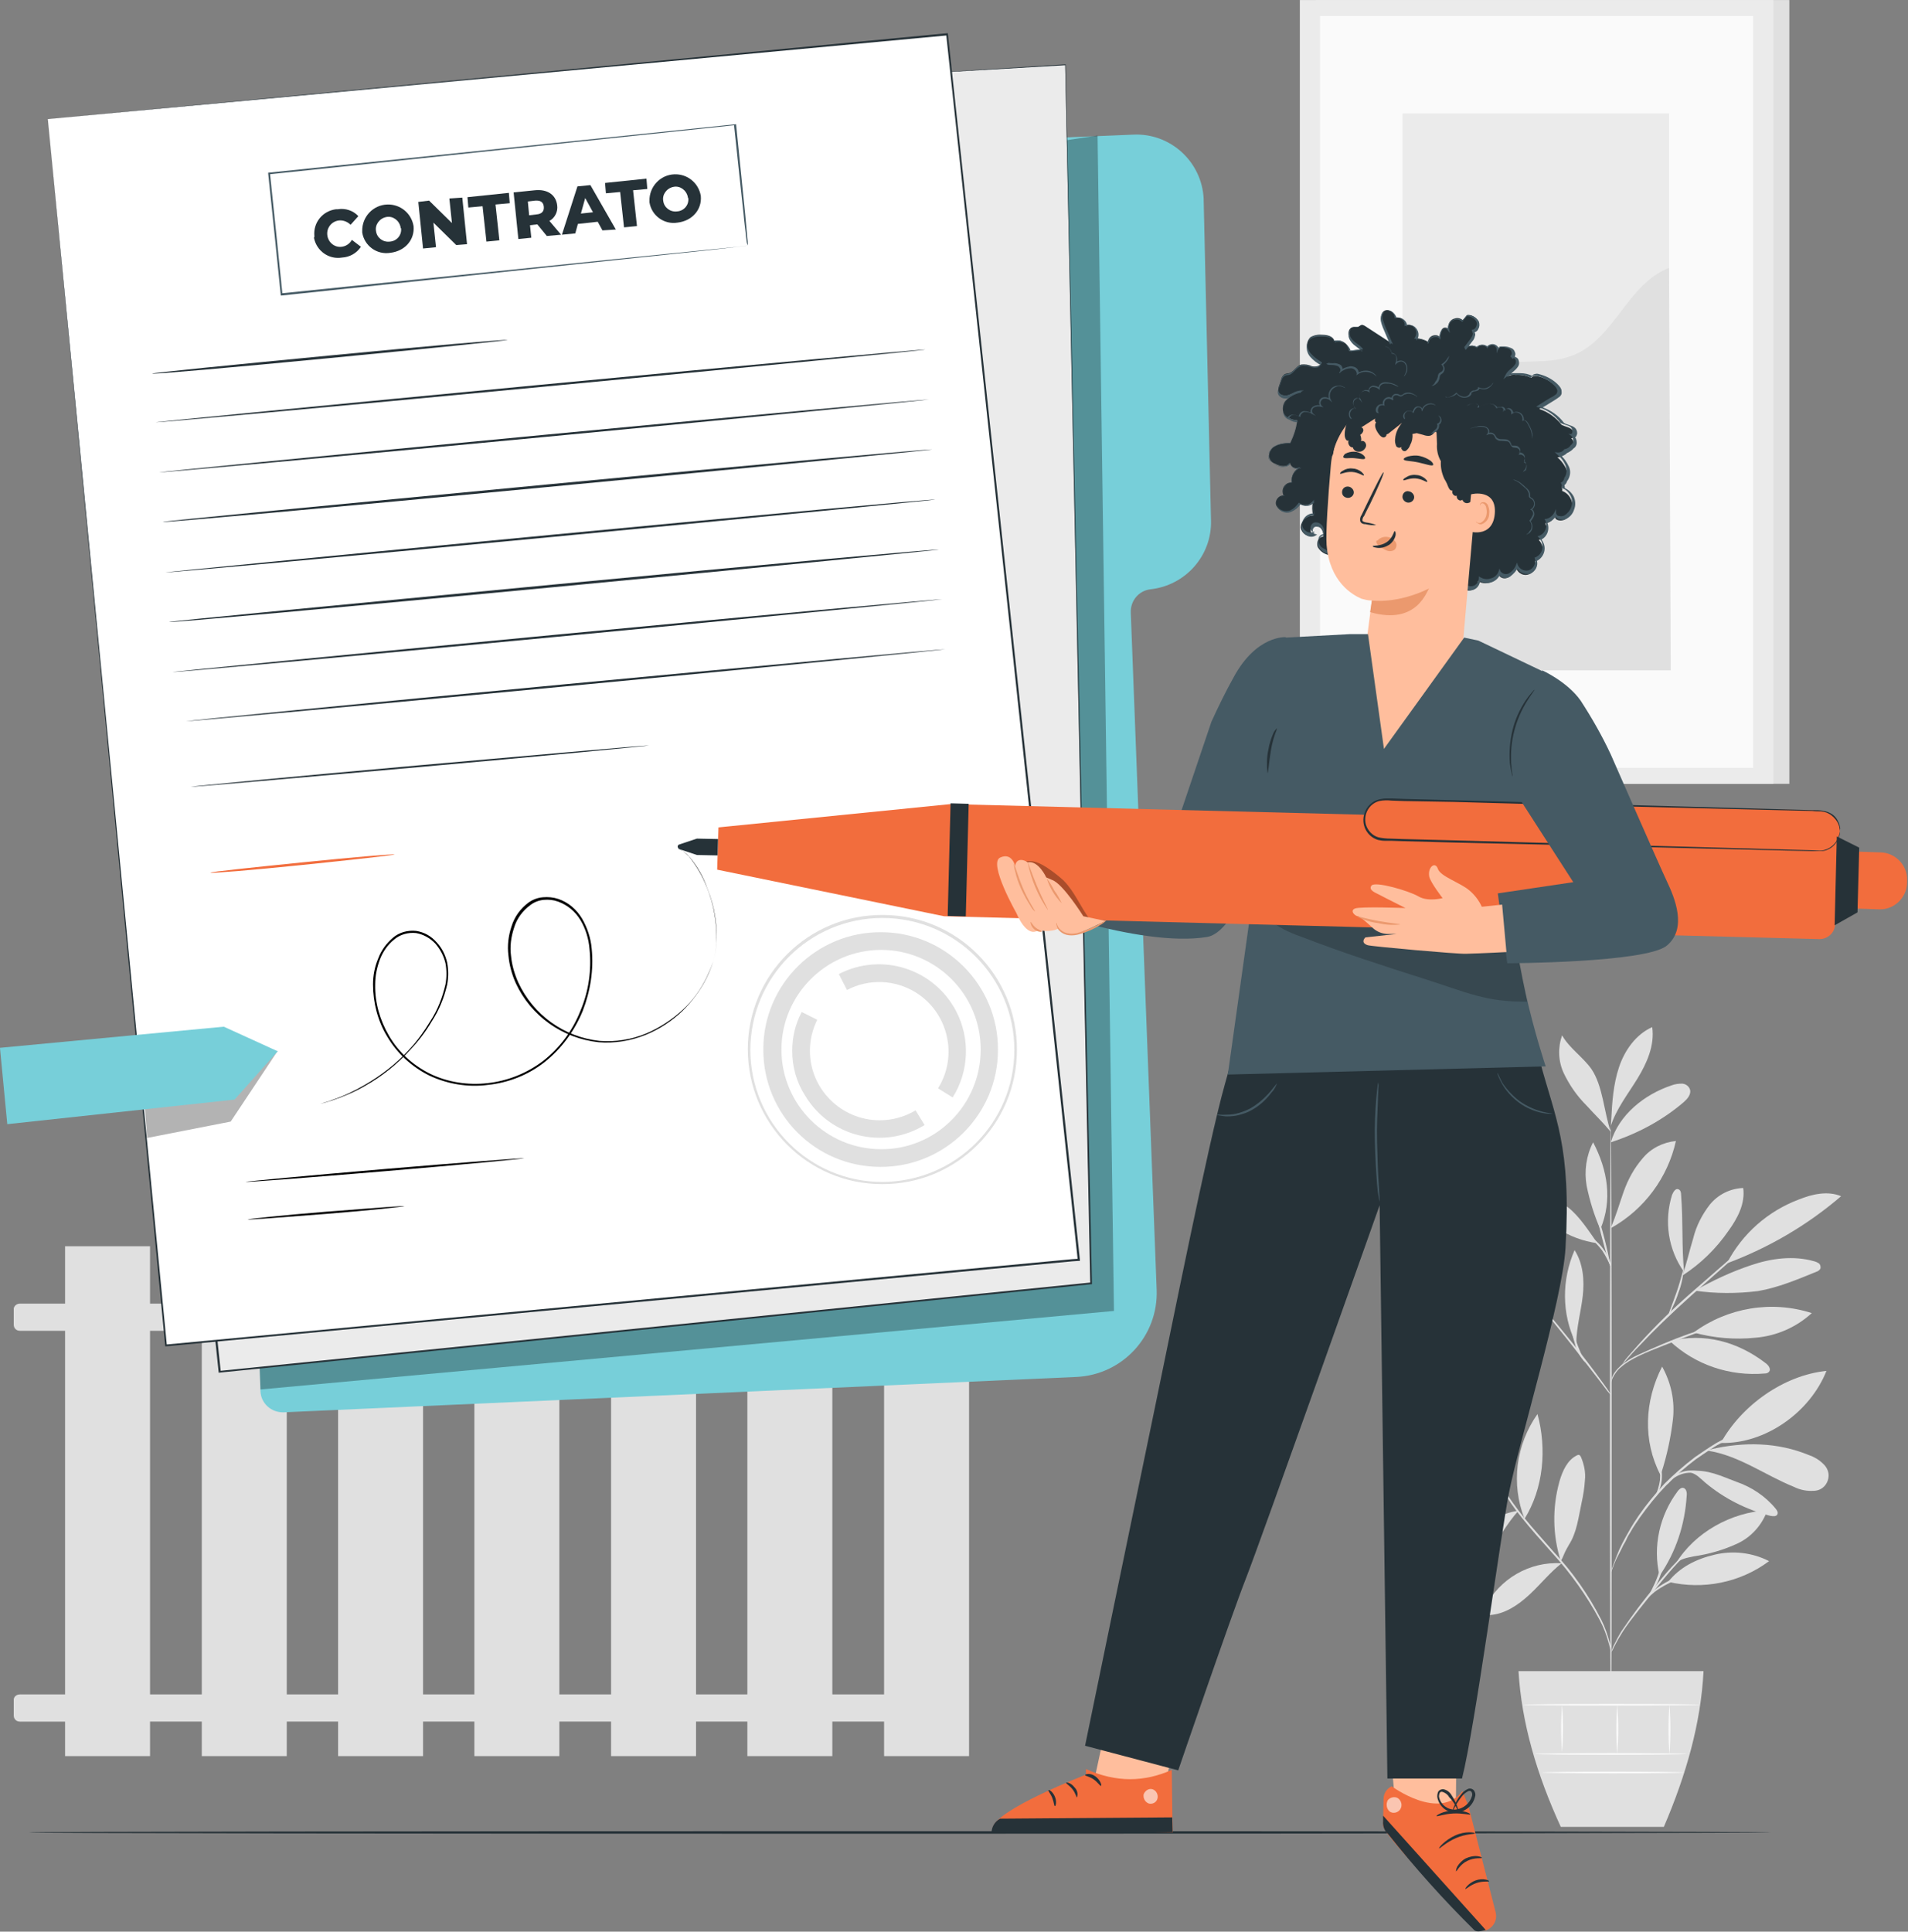<?xml version="1.0" encoding="utf-8"?>
<!-- Generator: Adobe Illustrator 25.2.3, SVG Export Plug-In . SVG Version: 6.00 Build 0)  -->
<!DOCTYPE svg PUBLIC "-//W3C//DTD SVG 1.1//EN" "http://www.w3.org/Graphics/SVG/1.1/DTD/svg11.dtd">
<svg version="1.1" id="Capa_1" xmlns:x="http://ns.adobe.com/Extensibility/1.0/" xmlns:i="http://ns.adobe.com/AdobeIllustrator/10.0/" xmlns:graph="http://ns.adobe.com/Graphs/1.0/"
	 xmlns="http://www.w3.org/2000/svg" xmlns:xlink="http://www.w3.org/1999/xlink" x="0px" y="0px" viewBox="0 0 442.4 447.8"
	 style="enable-background:new 0 0 442.4 447.8;" xml:space="preserve">
<rect x="0" y="0" width="442.4" height="447.8" fill="#808080" stroke="none"/>
<style type="text/css">
	.st0{fill:#E0E0E0;}
	.st1{fill:#FAFAFA;}
	.st2{fill:#EBEBEB;}
	.st3{fill:#263238;}
	.st4{fill:#77CFD9;}
	.st5{opacity:0.3;}
	.st6{fill:#FFFFFF;}
	.st7{fill:#F26D3D;}
	.st8{fill:#455A64;}
	.st9{fill:#FFBE9D;}
	.st10{fill:#EB996E;}
	.st11{opacity:0.6;}
	.st12{opacity:0.2;}
</style>
<g transform="translate(-40.31 -40.59)">
	<path class="st0" d="M385.9,379.1c-3.9-2.5-8.4-4-13-4.5c-2.1-0.2-4.4-0.1-6.1,1.1c-0.4,0.2-0.6,0.7-0.6,1.1
		c0.1,0.3,0.3,0.6,0.6,0.8C372.3,381.7,379.7,382.3,385.9,379.1"/>
	<path class="st0" d="M385.5,378.8c-3-2.2-5.8-4.7-8.4-7.4c-2.6-2.7-4.4-6.1-5.3-9.7c-0.3-1.1-0.2-2.3,0.4-3.2
		C379,363.6,384.2,370.4,385.5,378.8"/>
	<path class="st0" d="M385.8,379.1c-0.6-3.6-0.6-7.4,0.1-11c0.7-3.7,2.8-6.9,5.9-9.1c1.1,2.7,0.7,5.8-0.2,8.6
		c-1.3,4.4-3.2,8.5-5.8,12.2"/>
	<path class="st0" d="M392.4,390.8c-3.9,0.6-7.5,2.5-10.4,5.3c-3,2.7-5.1,6.3-6,10.2c3.9-0.2,7.2-3,9.6-6.1S389.7,393.8,392.4,390.8
		"/>
	<path class="st0" d="M393.8,392.7c-3.2-8.1-2-17.2,3-24.3C399,376.5,398.2,385.6,393.8,392.7"/>
	<path class="st0" d="M402.4,403c-7.4-0.5-14.4,3.6-17.8,10.2c-0.2,0.4-0.4,1-0.1,1.4c0.3,0.3,0.7,0.4,1.2,0.4
		c3.5-0.2,6.6-2.3,9.2-4.7S399.7,405.1,402.4,403"/>
	<path class="st0" d="M402.2,402.5c-1.9-6-2-12.4-0.3-18.5c0.7-2.4,1.8-4.9,4-6c0.2-0.1,0.4-0.2,0.6-0.1c0.2,0.1,0.3,0.3,0.4,0.5
		c0.7,1.7,1.1,3.5,0.9,5.3c-0.1,1.8-0.4,3.6-0.8,5.4c-0.7,3.3-1.1,6.8-2.9,9.6c-0.4,0.7-0.8,1.4-1.1,2.1c-0.3,0.7-0.4,1-0.7,1.5"/>
	<path class="st0" d="M425.1,405.9c-1.6-6.8,0-14,4.2-19.6c0.3-0.4,0.7-0.8,1.2-0.8c0.8,0.1,1,1.1,0.9,1.8
		C431,394,428.9,400.4,425.1,405.9"/>
	<path class="st0" d="M427.1,407.3c8.1,1.9,16.7,0.2,23.4-4.8c-3.9-2-8.4-2.5-12.6-1.5C433.6,402,429.8,403.9,427.1,407.3"/>
	<path class="st0" d="M428.9,403c4.4-7.2,12.8-11.8,21.2-12.3c-1.2,3.4-3.7,6.2-6.9,7.7c-3.2,1.5-6.7,2.5-10.2,3
		C431.6,401.7,429.8,402,428.9,403"/>
	<path class="st0" d="M425.5,382.1c1.3-4,2.2-8.2,2.7-12.4c0.5-4.3-0.4-8.5-2.5-12.3c-4.1,8-4.5,17.2-0.4,25.1"/>
	<path class="st0" d="M439.3,375.1c4.8-8.7,14.6-15.7,24.5-16.7C460,368,449.6,375.4,439.3,375.1"/>
	<path class="st0" d="M436.3,376.9c7.2,1.1,13.3,5.7,20,8.4c1.4,0.7,3,1,4.5,0.9c2,0,3.5-1.6,3.5-3.6c0-1-0.5-2-1.3-2.7
		c-0.9-0.9-2.1-1.6-3.3-2c-7.3-3-15.1-3.1-22.8-1.3"/>
	<path class="st0" d="M432.2,381.9c1.6,0.5,2.2,1.3,3.5,2.4c4.4,3.7,9.6,6.3,15.1,7.7c0.6,0.1,1.3,0.2,1.6-0.3s-0.1-1-0.4-1.4
		c-2.4-2.9-5.6-5-9.1-6.2c-3.5-1.3-6.5-2.9-10.7-2.5"/>
	<path class="st0" d="M427.5,351.5c5.9,5.5,13.9,8.2,22,7.5c0.4,0,0.7-0.1,1-0.4c0.5-0.6-0.1-1.5-0.8-2
		C443.2,351.6,435.4,349.5,427.5,351.5"/>
	<path class="st0" d="M433,349.5c7.9-5.8,18.1-7.5,27.4-4.5c-3.6,3.3-8.2,5.3-13,5.7C442.6,351.2,437.7,350.8,433,349.5"/>
	<path class="st0" d="M430.8,335.6c-0.6-6.4-0.2-11.5-0.7-18c0-0.5-0.1-1.1-0.6-1.3c-0.7-0.3-1.2,0.6-1.5,1.3
		c-1.9,6.1-0.9,12.7,2.8,17.9"/>
	<path class="st0" d="M430.4,336.3c4.2-2.7,7.8-6.2,10.7-10.4c2.1-2.9,3.9-6.3,3.4-9.9c-3,0.1-5.8,1.5-7.7,3.8
		c-1.8,2.3-3.2,5-3.9,7.9C432,330.6,431.4,333.5,430.4,336.3"/>
	<path class="st0" d="M440.9,333.4c9.6-3.6,18.5-8.8,26.3-15.5c-3.1-1.3-6.7-0.5-9.9,0.8c-7.1,2.7-13,7.9-16.5,14.6"/>
	<path class="st0" d="M433.3,339.8c4.8,0.7,9.7,0.7,14.6,0.1c4.7-0.8,9.2-2.7,13.6-4.5c0.4-0.1,0.7-0.4,0.9-0.7
		c0.1-0.4,0-0.9-0.3-1.2c-0.3-0.2-0.7-0.4-1.1-0.5c-4.8-1.4-10-0.7-14.7,0.9C441.8,335.4,437.5,337.4,433.3,339.8"/>
	<path class="st0" d="M405.6,351.8c-3.2-6.7-3.2-14.5-0.2-21.4c2,3.1,2.3,7,1.9,10.6s-1.5,7.4-1.5,11.1"/>
	<path class="st0" d="M392.4,345.1c-8.4-0.1-16.4,3.3-22.1,9.4c4.2,0.5,8.4-0.3,12.1-2.2c3.7-2,7.2-4.3,10.4-7"/>
	<path class="st0" d="M383.5,342.1c-4-0.3-7.9-0.8-11.8,0.4c-4,1.1-7.3,3.9-9,7.6c3.8,0.3,7.6-0.4,11.1-2.1
		C377.2,346.3,380.5,344.3,383.5,342.1"/>
	<path class="st0" d="M396.7,342.3c-3.6-2.4-7.4-4.8-11.6-5.8s-9.1-0.3-12.1,2.9c3.4,2,7.6,2.2,11.5,2.2s8.8,0,12.6,1.3"/>
	<path class="st0" d="M396.7,342.5c-6.2-6.1-8.6-17.1-6.1-25.4C395.6,324.6,397.7,333.5,396.7,342.5"/>
	<path class="st0" d="M413.8,325.2c1.2-2.7,2-5.6,3-8.4c1-2.8,2.4-5.4,4.4-7.7c1.9-2.3,4.7-3.7,7.7-4c-1.9,8.5-7.3,15.8-14.9,20.1"
		/>
	<path class="st0" d="M410.7,328.8c-1.9-2.7-4.2-6.3-6.8-8.3s-6-3.2-9.3-2.4C398,324,404,327.9,410.7,328.8"/>
	<path class="st0" d="M411.3,325.4c-1.4-3.2-2.4-6.5-3.1-9.9c-0.6-3.4-0.1-7,1.5-10.1c3.4,6.5,4.5,13.4,1.7,20.1"/>
	<path class="st0" d="M413.8,305.4c1.9-6.4,7.8-11.1,14.1-13.2c0.8-0.3,1.6-0.4,2.5-0.4c0.9,0.1,1.6,0.7,1.8,1.5
		c0.2,1.1-0.7,2.1-1.5,2.8C425.8,300.3,420,303.4,413.8,305.4"/>
	<path class="st0" d="M413.9,300.2c0.2-4.1,0.5-8.3,1.8-12.2s3.9-7.6,7.7-9.3c0.6,4.2-1.2,8.3-3.4,11.9s-4.9,7-6.2,11"/>
	<path class="st0" d="M413.8,303c-1.6-4.6-1.8-10.6-4.5-14.6c-2-2.8-5.1-4.8-6.8-7.8c-1,2.9-0.9,6,0.4,8.8c1.3,2.7,3,5.2,5.2,7.4
		C410.1,299,411.9,300.7,413.8,303"/>
	<path class="st0" d="M413.8,440.1c-0.1,0-0.2-31.1-0.2-69.4s0.1-69.4,0.2-69.4s0.2,31.1,0.2,69.4S414,440.1,413.8,440.1z"/>
	<path class="st0" d="M441,347.1c-0.4,0.2-0.8,0.3-1.2,0.4l-3.2,1.1c-2.7,0.9-6.4,2.3-10.5,3.9s-7.8,3.1-9.9,5
		c-0.9,0.7-1.5,1.6-2,2.6c-0.3,0.7-0.4,1.2-0.4,1.2s0-0.1,0-0.3c0.1-0.3,0.1-0.6,0.2-0.9c0.4-1.1,1.1-2,2-2.8c1.3-1.1,2.7-2,4.3-2.7
		c1.7-0.8,3.6-1.6,5.7-2.5c4-1.7,7.8-3,10.5-3.8c1.4-0.4,2.5-0.7,3.3-1C440.2,347.2,440.6,347.1,441,347.1L441,347.1z"/>
	<path class="st0" d="M449.9,325.2c-0.1,0.1-0.2,0.2-0.3,0.4l-1,0.9l-3.7,3.4l-12.4,11c-4.8,4.3-9,8.4-11.9,11.5
		c-1.5,1.5-2.6,2.8-3.4,3.7l-0.9,1c-0.1,0.1-0.2,0.2-0.3,0.3c0.1-0.1,0.2-0.3,0.3-0.4c0.2-0.2,0.5-0.6,0.8-1.1
		c0.7-0.9,1.9-2.2,3.3-3.8c3.7-4.1,7.7-8,11.8-11.6c4.9-4.3,9.3-8.1,12.5-10.9l3.8-3.3l1-0.9C449.6,325.4,449.8,325.3,449.9,325.2
		L449.9,325.2z"/>
	<path class="st0" d="M427.2,345.3c-0.1,0,0.9-2.4,1.9-5.3s1.5-5.4,1.6-5.4c-0.1,1.9-0.5,3.8-1.2,5.6c-0.4,1.3-0.9,2.5-1.5,3.7
		C427.9,344.4,427.6,344.8,427.2,345.3z"/>
	<path class="st0" d="M413.9,364.1c-0.3-0.3-0.5-0.6-0.8-0.9l-1.9-2.5c-1.6-2.1-3.8-4.9-6.3-8.1s-4.8-5.9-6.4-8l-2-2.4
		c-0.3-0.3-0.5-0.6-0.7-0.9c0.3,0.2,0.6,0.5,0.8,0.8c0.5,0.5,1.2,1.3,2.1,2.3c1.7,2,4,4.8,6.5,7.9s4.7,6,6.2,8.1
		c0.8,1.1,1.4,1.9,1.8,2.5C413.5,363.4,413.7,363.7,413.9,364.1L413.9,364.1z"/>
	<path class="st0" d="M407.9,356.5c-1.2-1.3-2.1-2.9-2.5-4.7c-0.5-1.5-0.7-3.1-0.6-4.7h0.2c-0.1,0.4-0.1,0.5-0.2,0.5
		c0-0.2,0-0.4,0-0.6h0.2c0.1,1.6,0.4,3.1,0.8,4.6C406.4,353.3,407.1,354.9,407.9,356.5L407.9,356.5z"/>
	<path class="st0" d="M400.2,346.8c-0.5-0.4-1.1-0.7-1.7-1c-1.6-0.5-3.2-0.6-4.8-0.4c-1.6,0.1-3.3,0.4-4.9,0.8
		c-0.7,0.2-1.3,0.4-2,0.5c0.6-0.4,1.2-0.6,1.9-0.8c1.6-0.5,3.3-0.8,4.9-0.9c1.7-0.2,3.4,0,5,0.5
		C399.3,345.7,399.9,346.2,400.2,346.8L400.2,346.8z"/>
	<path class="st0" d="M398.4,344.4c0,0.1-1-0.4-2.7-1c-4.3-1.5-8.9-1.8-13.4-1c-1.7,0.3-2.8,0.6-2.8,0.5c0.2-0.1,0.5-0.2,0.7-0.3
		c0.7-0.2,1.3-0.4,2-0.6c2.3-0.5,4.6-0.7,6.9-0.5c2.3,0.2,4.6,0.7,6.7,1.5c0.7,0.3,1.3,0.5,1.9,0.9
		C398,344.1,398.2,344.3,398.4,344.4L398.4,344.4z"/>
	<path class="st0" d="M413.8,334.5c-0.8-2.2-1.4-4.5-2-6.8c-0.6-2.3-1.2-4.6-1.5-6.9C411.8,325.4,413,329.9,413.8,334.5L413.8,334.5
		z"/>
	<path class="st0" d="M413.9,334.5c-0.6-1.4-1.3-2.8-2.1-4c-0.9-1.2-2-2.3-3.2-3.3c0.5,0.1,0.9,0.3,1.2,0.6c0.9,0.7,1.7,1.5,2.3,2.4
		C413.1,331.5,413.7,333,413.9,334.5L413.9,334.5z"/>
	<path class="st0" d="M413.8,423.6c0,0-0.1-0.8-0.5-2.1c-0.5-1.9-1.2-3.7-2.1-5.4c-3-5.6-6.7-10.8-11-15.5c-2.5-2.8-4.9-5.5-6.9-8
		c-1.8-2.2-3.5-4.6-4.9-7.1c-1-1.7-1.8-3.4-2.5-5.3c-0.2-0.6-0.4-1.1-0.5-1.5c-0.1-0.2-0.1-0.4-0.1-0.5c0,0,0.3,0.7,0.8,2
		c0.7,1.8,1.6,3.5,2.6,5.2c1.5,2.4,3.2,4.8,5,7c2,2.5,4.4,5.1,6.9,8c4.4,4.7,8.1,10,11,15.7c0.9,1.8,1.5,3.6,2,5.5
		c0.1,0.5,0.2,1,0.3,1.6C413.9,423.3,413.9,423.4,413.8,423.6z"/>
	<path class="st0" d="M438.4,395.9c-0.4,0.3-0.8,0.5-1.3,0.7c-1.2,0.7-2.3,1.4-3.3,2.2c-1.6,1.2-3,2.6-4.4,4
		c-1.5,1.6-3.1,3.5-4.7,5.5c-3.2,4-6.2,7.6-8.1,10.5c-0.7,1.1-1.4,2.3-2,3.5c-0.2,0.4-0.4,0.9-0.7,1.3c0-0.1,0.1-0.3,0.1-0.4
		c0.1-0.2,0.2-0.6,0.4-1c0.6-1.2,1.2-2.4,1.9-3.5c2.5-3.7,5.1-7.2,8-10.6c1.6-2,3.2-3.9,4.8-5.5c1.4-1.5,2.9-2.8,4.5-4
		c1.1-0.8,2.2-1.5,3.4-2.1c0.4-0.2,0.8-0.3,1-0.4S438.4,395.9,438.4,395.9z"/>
	<path class="st0" d="M438.9,404.9c-0.9,0.2-1.8,0.3-2.7,0.4c-2.2,0.2-4.3,0.7-6.4,1.3c-2.1,0.7-4,1.7-5.8,3c-0.7,0.6-1.4,1.2-2,1.8
		c0.1-0.2,0.2-0.4,0.4-0.6c0.4-0.5,0.9-1,1.4-1.5c1.7-1.4,3.7-2.5,5.8-3.2c2.1-0.6,4.3-1,6.5-1.2C437,404.8,437.9,404.8,438.9,404.9
		L438.9,404.9z"/>
	<path class="st0" d="M422.7,410.4c-0.1-0.1,1.1-2,2-4.5s1.1-4.8,1.3-4.7c0.1,0.5,0,1,0,1.5c-0.1,1.2-0.4,2.3-0.8,3.4
		c-0.4,1.1-0.9,2.2-1.6,3.1C423.3,409.7,423,410.1,422.7,410.4z"/>
	<path class="st0" d="M446.3,371.7c-0.1,0.1-0.3,0.2-0.4,0.2l-1.3,0.6c-0.5,0.2-1.2,0.5-2,0.9s-1.7,0.8-2.6,1.4l-1.5,0.8
		c-0.5,0.3-1,0.6-1.6,1c-1.1,0.7-2.2,1.5-3.4,2.3c-2.5,1.9-4.8,3.9-7,6.2c-2.2,2.3-4.1,4.7-5.9,7.2c-0.8,1.2-1.6,2.3-2.2,3.4
		c-0.3,0.5-0.7,1.1-0.9,1.6s-0.5,1-0.8,1.5c-0.5,1-0.9,1.9-1.3,2.6s-0.7,1.5-0.9,2l-0.5,1.3c-0.1,0.2-0.1,0.3-0.2,0.4
		c0-0.2,0.1-0.3,0.1-0.5l0.5-1.3c0.2-0.6,0.5-1.3,0.8-2.1s0.7-1.7,1.2-2.7l0.8-1.5c0.3-0.5,0.6-1.1,0.9-1.6c0.6-1.1,1.4-2.3,2.2-3.5
		c1.8-2.6,3.8-5,5.9-7.3c2.2-2.2,4.6-4.3,7.1-6.2c1.2-0.8,2.3-1.6,3.4-2.3c0.5-0.3,1.1-0.7,1.6-1l1.5-0.8c1-0.5,1.9-0.9,2.6-1.3
		c0.7-0.3,1.4-0.6,2-0.9l1.3-0.5C446,371.8,446.2,371.7,446.3,371.7L446.3,371.7z"/>
	<path class="st0" d="M426.9,384.7c0.2-0.6,0.6-1.2,1.1-1.6c1.2-1,2.7-1.6,4.3-1.6c1.6,0,3.1,0.3,4.5,0.9c0.6,0.2,1.2,0.5,1.7,0.8
		c-0.6-0.1-1.2-0.3-1.8-0.5c-1.4-0.5-2.9-0.7-4.4-0.7c-1.5,0-2.9,0.5-4.1,1.4C427.7,383.8,427.3,384.3,426.9,384.7L426.9,384.7z"/>
	<path class="st0" d="M424,387.7c0.6-1.3,1-2.6,1.2-4c0.1-1.4,0-2.8-0.3-4.1c0.3,0.3,0.4,0.7,0.5,1.2c0.3,1,0.3,2,0.2,3
		c-0.1,1-0.4,2-0.9,2.9C424.6,387.1,424.3,387.4,424,387.7z"/>
	<path class="st0" d="M392.4,428c0.7,11.9,4.2,23.9,9.8,36.1h23.9c5.2-12.1,8.6-24.1,9.2-36.1H392.4z"/>
	<path class="st1" d="M431.4,447.2c0,0.1-7.9,0.2-17.6,0.2s-17.6-0.1-17.6-0.2s7.9-0.2,17.6-0.2S431.4,447.1,431.4,447.2z"/>
	<path class="st1" d="M430.8,451.5c0,0.1-7.4,0.2-16.5,0.2s-16.5-0.1-16.5-0.2s7.4-0.2,16.5-0.2S430.8,451.4,430.8,451.5z"/>
	<path class="st1" d="M402.5,435.8c0.3,3.7,0.3,7.3,0,11C402.2,443.2,402.2,439.5,402.5,435.8z"/>
	<path class="st1" d="M415.3,435.8c0.3,3.8,0.3,7.6,0,11.4C415,443.4,415,439.6,415.3,435.8z"/>
	<path class="st1" d="M427.4,435.7c0.3,3.9,0.3,7.8,0,11.6C427.1,443.5,427.1,439.6,427.4,435.7z"/>
	<path class="st1" d="M434.5,435.8c0,0.1-9.2,0.2-20.6,0.2s-20.6-0.1-20.6-0.2s9.2-0.2,20.6-0.2S434.5,435.7,434.5,435.8z"/>
	<rect x="55.4" y="329.5" class="st0" width="19.7" height="118.2"/>
	<rect x="87.1" y="329.5" class="st0" width="19.7" height="118.2"/>
	<rect x="118.7" y="329.5" class="st0" width="19.7" height="118.2"/>
	<rect x="150.3" y="329.5" class="st0" width="19.7" height="118.2"/>
	<rect x="182" y="329.5" class="st0" width="19.7" height="118.2"/>
	<rect x="213.6" y="329.5" class="st0" width="19.7" height="118.2"/>
	<rect x="245.3" y="329.5" class="st0" width="19.7" height="118.2"/>
	<path class="st0" d="M44.9,342.8h215.9c0.8,0,1.4,0.6,1.4,1.4v3.5c0,0.8-0.6,1.4-1.4,1.4H44.9c-0.8,0-1.4-0.6-1.4-1.4v-3.5
		C43.4,343.5,44.1,342.8,44.9,342.8z"/>
	<path class="st0" d="M44.9,433.4h215.9c0.8,0,1.4,0.6,1.4,1.4v3.5c0,0.8-0.6,1.4-1.4,1.4H44.9c-0.8,0-1.4-0.6-1.4-1.4v-3.5
		C43.4,434,44.1,433.4,44.9,433.4z"/>
	<rect x="345.4" y="40.6" class="st0" width="109.8" height="181.7"/>
	<rect x="341.7" y="40.6" class="st2" width="109.8" height="181.7"/>
	<rect x="346.4" y="44.3" class="st1" width="100.4" height="174.3"/>
	<rect x="365.5" y="66.9" class="st2" width="61.8" height="129"/>
	<path class="st0" d="M365.5,150.3c-0.1-12,10.7-23.8,22.6-25.5c5.7-0.8,11.7,0.3,17.1-1.9c9.5-3.9,12.5-16.5,22.1-20.2l0.4,93.3
		h-62.2V150.3z"/>
	<path class="st3" d="M451,465.4c0,0.1-90.5,0.3-202,0.3s-202-0.1-202-0.3s90.4-0.3,202-0.3S451,465.2,451,465.4z"/>
	<path class="st4" d="M255,73.8l48.1-2c8.6-0.4,15.9,6.3,16.3,14.9c0,0.1,0,0.2,0,0.3l1.7,74.3c0.2,8.1-5.9,15-14,15.9l0,0
		c-2.7,0.3-4.7,2.6-4.6,5.4l6,157c0.4,10.7-7.9,19.7-18.6,20.2l-183.8,8.2c-2.9,0.1-5.3-2.1-5.4-4.9c0,0,0,0,0-0.1L92.6,90.3
		c-0.1-2.8,2-5.1,4.8-5.3L255,73.8z"/>
	<g class="st5">
		<path d="M100.5,357.6l0.2,5.1l197.9-18.2l-3.8-272.5c0,0-48,7.3-48.9,7.3S100.5,357.6,100.5,357.6z"/>
	</g>
	<path class="st2" d="M229.9,59.1l57.4-3.5l5.9,282.5L91.2,358.6l-29.8-281L229.9,59.1z"/>
	<path class="st3" d="M230,59.1c0,0-1,0.1-3,0.3l-8.7,1l-33.6,3.7L61.5,77.8l0.2-0.2c8,75.3,18.4,173.1,29.8,281l-0.3-0.2l45.3-4.6
		l156.8-15.9l-0.2,0.2c-2.5-123.5-4.6-224.8-5.8-282.5l0.1,0.1l-42.7,2.5l-11,0.6L230,59.1c-0.1,0,1.2-0.1,3.6-0.2l11-0.7l42.7-2.7
		h0.1v0.1c1.2,57.7,3.4,159,6.1,282.5v0.2h-0.2l-156.8,15.9l-45.3,4.6H91v-0.2c-11.4-107.9-21.7-205.7-29.7-281v-0.2h0.2L184.6,64
		l33.6-3.6l8.7-0.9C228.9,59.2,230,59.1,230,59.1z"/>
	<path class="st6" d="M51.4,68.2l27.4,284.3l211.7-19.9L259.9,48.5L51.4,68.2z"/>
	<path class="st3" d="M51.4,68.2l208.5-19.9h0.2v0.2c8.6,79.7,19.2,178,30.6,284.1v0.3h-0.3l-1.5,0.1L78.8,352.7h-0.2v-0.2
		C62.5,184.2,51.6,70.3,51.4,68.2c0.2,2.1,11.3,116,27.6,284.3l-0.3-0.2l210.2-19.8l1.5-0.1l-0.2,0.3
		c-11.4-106.1-21.9-204.3-30.5-284.1l0.2,0.2L51.4,68.2z"/>
	<path class="st0" d="M213.7,283.8c0-17.2,14-31.2,31.3-31.1c17.2,0,31.2,14,31.1,31.3c0,17.2-14,31.2-31.3,31.1
		C227.6,315.1,213.7,301.1,213.7,283.8C213.7,283.8,213.7,283.8,213.7,283.8z M275.5,284c0-16.9-13.7-30.6-30.6-30.6
		s-30.6,13.7-30.6,30.6s13.7,30.6,30.6,30.6C261.9,314.5,275.5,300.9,275.5,284L275.5,284z"/>
	<path class="st0" d="M217.3,283.8c0-15,12.3-27.2,27.3-27.1c15,0,27.2,12.3,27.1,27.3c0,15-12.3,27.2-27.3,27.1
		C229.4,311.1,217.2,298.9,217.3,283.8C217.3,283.8,217.3,283.8,217.3,283.8z M267.7,283.9c0-12.8-10.4-23.1-23.1-23.1
		s-23.1,10.4-23.1,23.1c0,12.8,10.4,23.1,23.1,23.1C257.3,307.1,267.7,296.7,267.7,283.9L267.7,283.9z"/>
	<path class="st0" d="M224,284.2c0-3.1,0.7-6.2,2.2-9l3.6,1.8c-1.1,2.2-1.7,4.7-1.7,7.2c0,8.9,7.3,16.1,16.2,16.1
		c2.9,0,5.8-0.8,8.3-2.3l2.1,3.4c-9.5,5.8-21.9,2.8-27.7-6.8C225,291.5,224,287.9,224,284.2z"/>
	<path class="st0" d="M234.8,266.4c9.9-5.1,22-1.3,27.2,8.6c3.3,6.3,3,14-0.8,20l-3.4-2.1c4.7-7.5,2.4-17.5-5.1-22.2
		c-4.8-3-10.9-3.3-16-0.6L234.8,266.4z"/>
	<path class="st3" d="M113.2,95.3c-0.3-3.1,1.9-5.8,5-6.2c0.1,0,0.3,0,0.4,0c1.8-0.3,3.6,0.3,4.8,1.6l-1.8,2c-0.7-0.7-1.7-1.1-2.7-1
		c-1.7,0.2-2.9,1.7-2.7,3.4c0.2,1.7,1.7,2.9,3.3,2.7c1-0.1,1.9-0.7,2.4-1.6l2.1,1.6c-1,1.5-2.6,2.4-4.4,2.5c-3,0.5-5.9-1.5-6.5-4.6
		C113.2,95.6,113.2,95.5,113.2,95.3z"/>
	<path class="st3" d="M124.3,94.2c-0.1-3.3,2.5-6.1,5.8-6.2c3-0.1,5.6,2,6.1,5c0.3,3.2-2,5.8-5.4,6.2c-3.1,0.5-6-1.6-6.5-4.7
		C124.3,94.4,124.3,94.3,124.3,94.2z M133.2,93.3c-0.3-1.6-1.8-2.7-3.3-2.4c-1.6,0.3-2.7,1.8-2.4,3.3c0.2,1.5,1.6,2.6,3.2,2.4
		c1.6-0.1,2.8-1.5,2.6-3.1C133.2,93.5,133.2,93.4,133.2,93.3z"/>
	<path class="st3" d="M190.9,87.2c-0.1-3.3,2.5-6.1,5.8-6.2c3-0.1,5.6,2,6.1,5c0.3,3.2-2,5.8-5.4,6.2c-3.1,0.5-6-1.6-6.5-4.7
		C190.9,87.4,190.9,87.3,190.9,87.2z M199.8,86.3c-0.3-1.6-1.8-2.7-3.3-2.4c-1.6,0.3-2.7,1.8-2.4,3.3c0.2,1.5,1.6,2.6,3.2,2.4
		c1.6-0.1,2.8-1.5,2.6-3.1C199.8,86.5,199.8,86.4,199.8,86.3z"/>
	<path class="st3" d="M147.5,86.4l1.1,10.8l-2.5,0.2l-5.3-5.2l0.6,5.7l-3,0.3l-1.1-10.8l2.5-0.3l5.3,5.2l-0.6-5.7L147.5,86.4z"/>
	<path class="st3" d="M152.2,88.4l-3.3,0.3l-0.2-2.4l9.6-1l0.2,2.4l-3.3,0.3l0.9,8.3l-3,0.3L152.2,88.4z"/>
	<path class="st3" d="M164.9,92.6l-1.7,0.2l0.3,2.9l-3,0.3l-1.1-10.8l4.9-0.5c2.9-0.3,4.9,1,5.2,3.5c0.2,1.4-0.5,2.9-1.8,3.6
		l2.7,3.2l-3.3,0.3L164.9,92.6z M164.4,87.1l-1.7,0.2l0.3,3.2l1.7-0.2c1.3-0.1,1.8-0.8,1.7-1.8S165.7,87,164.4,87.1z"/>
	<path class="st3" d="M178.9,92l-4.6,0.5l-0.6,2.2l-3.1,0.3l3.6-11.2l3-0.3l5.9,10.3L180,94L178.9,92z M177.8,89.8l-1.8-3.3l-1,3.6
		L177.8,89.8z"/>
	<path class="st3" d="M184.1,85.1l-3.3,0.3l-0.2-2.4l9.6-1l0.2,2.4l-3.3,0.3l0.9,8.3l-3,0.3L184.1,85.1z"/>
	<path class="st3" d="M254.9,121.6c0,0.2-39.9,4-89.2,8.7c-49.3,4.7-89.2,8.3-89.3,8.2s39.9-4,89.2-8.7S254.9,121.5,254.9,121.6z"/>
	<path class="st3" d="M158,119.4c0,0.1-18.4,2-41.2,4.2s-41.2,3.8-41.2,3.6s18.4-2,41.2-4.2S158,119.2,158,119.4z"/>
	<path class="st3" d="M255.7,133.2c0,0.1-39.9,4-89.2,8.7s-89.2,8.3-89.3,8.2s39.9-4,89.2-8.7S255.6,133.1,255.7,133.2z"/>
	<path class="st3" d="M256.4,144.8c0,0.1-39.9,4-89.2,8.7S78,161.8,78,161.6s39.9-4,89.2-8.7S256.4,144.6,256.4,144.8z"/>
	<path class="st3" d="M257.2,156.4c0,0.1-39.9,4-89.2,8.7s-89.2,8.3-89.3,8.2s39.9-4,89.2-8.7S257.2,156.2,257.2,156.4z"/>
	<path class="st3" d="M258,168c0,0.1-39.9,4-89.2,8.7s-89.3,8.3-89.3,8.1s39.9-4,89.2-8.7S258,167.8,258,168z"/>
	<path class="st3" d="M258.8,179.5c0,0.1-39.9,4-89.2,8.7s-89.2,8.3-89.3,8.2s39.9-4,89.2-8.7S258.8,179.4,258.8,179.5z"/>
	<path class="st3" d="M259.5,191.1c0,0.1-39.4,4-88,8.6s-88.1,8.2-88.1,8.1s39.4-4,88.1-8.6S259.5,191,259.5,191.1z"/>
	<path class="st3" d="M190.8,213.4c0,0.1-23.8,2.4-53.1,5s-53.2,4.7-53.2,4.6s23.8-2.4,53.1-5S190.8,213.3,190.8,213.4z"/>
	<path d="M161.9,309.1c0,0.1-14.5,1.5-32.3,3s-32.4,2.6-32.4,2.5s14.5-1.5,32.3-3S161.9,309,161.9,309.1z"/>
	<path d="M134.1,320.2c0,0.1-8.1,1-18.2,1.8s-18.2,1.4-18.2,1.3s8.1-1,18.2-1.8S134.1,320.1,134.1,320.2z"/>
	<path class="st7" d="M131.8,238.7c0,0.1-9.6,1.2-21.3,2.4s-21.4,2-21.4,1.8s9.6-1.2,21.4-2.4S131.8,238.5,131.8,238.7z"/>
	<g class="st5">
		<path d="M74.4,304.4l19.4-3.8l10.9-16.4l-31,10.2L74.4,304.4z"/>
	</g>
	<path class="st4" d="M40.3,283.5l51.9-4.9l12.5,5.7l-10,11.2L42,301.2L40.3,283.5z"/>
	<path d="M197.6,237.4c0.1,0,0.1,0,0.2,0.1c0.2,0.1,0.3,0.1,0.5,0.2c0.6,0.4,1.2,0.9,1.7,1.4c1.8,2.2,3.2,4.6,4.2,7.2
		c1.7,4.1,2.4,8.6,2.2,13.1c-0.1,1.4-0.3,2.7-0.7,4c-0.4,1.4-1,2.7-1.6,4c-1.4,2.8-3.3,5.3-5.5,7.5c-2.5,2.4-5.4,4.3-8.6,5.6
		c-3.5,1.4-7.2,2-10.9,1.7c-8.4-0.9-15.7-6.1-19.2-13.7c-0.9-2-1.5-4.2-1.7-6.4c-0.3-2.3,0-4.6,0.7-6.7c0.7-2.3,2.1-4.2,4-5.6
		c1-0.7,2.1-1.1,3.3-1.2c1.2-0.1,2.4,0,3.6,0.4c2.3,0.8,4.2,2.4,5.5,4.6c1.2,2.1,2,4.5,2.2,6.9c0.5,4.9-0.3,9.9-2.1,14.5
		c-1.9,4.6-4.9,8.7-8.8,11.8c-3.8,3-8.4,4.8-13.2,5.3c-4.6,0.6-9.4-0.2-13.6-2.2c-4-2-7.4-5.1-9.7-9c-2.2-3.6-3.3-7.9-3.3-12.1
		c0-2.1,0.4-4.1,1.2-6c0.7-1.9,1.9-3.5,3.4-4.8c1.5-1.3,3.5-1.8,5.4-1.6c1.9,0.3,3.5,1.2,4.8,2.7c1.2,1.3,2,2.9,2.4,4.7
		c0.3,1.7,0.3,3.3,0,5c-0.7,3.1-1.9,6-3.6,8.6c-1.4,2.4-3.1,4.6-5,6.6c-3,3.3-6.5,6.1-10.4,8.3c-2.4,1.4-5,2.5-7.7,3.4
		c-1.8,0.6-2.8,0.8-2.8,0.8l0.7-0.2c0.5-0.2,1.2-0.3,2.1-0.7c2.7-0.9,5.2-2.1,7.6-3.5c3.8-2.2,7.3-4.9,10.3-8.2
		c1.9-2,3.5-4.3,4.9-6.6c1.7-2.6,2.8-5.5,3.5-8.5c0.3-1.6,0.3-3.3,0-4.9c-0.4-1.7-1.2-3.2-2.3-4.5c-1.2-1.3-2.8-2.2-4.5-2.5
		c-1.8-0.2-3.7,0.3-5.1,1.5c-1.5,1.2-2.6,2.8-3.3,4.6c-0.7,1.9-1.1,3.8-1.1,5.8c-0.1,4.2,1.1,8.3,3.2,11.9c2.2,3.8,5.5,6.8,9.5,8.8
		c4.1,2,8.8,2.7,13.3,2.2c4.7-0.5,9.2-2.3,13-5.2c3.8-3,6.8-7,8.6-11.6c1.9-4.5,2.6-9.4,2.1-14.3c-0.2-2.4-0.9-4.7-2.1-6.7
		c-1.2-2-3-3.5-5.2-4.3c-1.1-0.4-2.2-0.5-3.3-0.4c-1.1,0.1-2.2,0.5-3.1,1.2c-1.8,1.3-3.2,3.2-3.8,5.3c-0.7,2.1-1,4.3-0.7,6.5
		c0.2,2.1,0.8,4.2,1.7,6.2c3.5,7.5,10.6,12.6,18.8,13.5c3.7,0.3,7.4-0.3,10.8-1.7c3.1-1.3,6-3.2,8.5-5.5c2.3-2.1,4.1-4.6,5.5-7.4
		c0.6-1.3,1.2-2.6,1.6-3.9c0.4-1.3,0.6-2.6,0.7-3.9c0.3-4.4-0.4-8.9-2.1-13c-0.9-2.6-2.3-5.1-4.1-7.2c-0.5-0.6-1-1-1.6-1.4
		C198,237.6,197.8,237.5,197.6,237.4z"/>
	<path class="st8" d="M213.6,97.5c0-0.2,0-0.3-0.1-0.5c-0.1-0.3-0.1-0.8-0.2-1.4c-0.1-1.3-0.4-3.1-0.6-5.5
		c-0.5-4.8-1.3-11.8-2.2-20.6l0.2,0.1L102.7,81l0,0l0.2-0.3c1,9.6,2,19,2.9,28.1l-0.3-0.2l77.1-7.9l22.7-2.3l6.1-0.6l1.6-0.2
		L213.6,97.5l-0.5,0.1l-1.6,0.2l-6.1,0.7l-22.6,2.4l-77.2,8.2h-0.2v-0.2c-0.9-9-1.9-18.4-2.9-28v-0.3h0.3l108-11.2h0.2v0.2
		c0.9,8.9,1.6,15.9,2.1,20.7c0.2,2.4,0.4,4.2,0.5,5.5c0.1,0.6,0.1,1.1,0.1,1.4L213.6,97.5z"/>
	<path class="st3" d="M334.6,145.8c0.1-0.6,0.5-1.1,0.9-1.5c1.2-0.8,2.6-1.1,4-1c0.8-1.7,1.4-3.4,1.6-5.3c-0.7,0-1.3-0.2-1.9-0.5
		c-0.1,0-0.2,0-0.3-0.1c-1.3-0.6-1.5-2.6-0.6-3.8c1-1.1,2.2-1.9,3.6-2.4c-1,0.2-1.9,0.6-2.8,1c-1,0.3-2.3,0-2.4-1
		c0-0.3,0-0.6,0.1-0.9l0.6-1.8c0.1-0.5,0.4-0.9,0.8-1.2c0.3-0.1,0.7-0.2,1-0.2c1.1-0.3,1.7-1.7,2.8-2c0.9-0.1,1.7,0,2.5,0.4
		c0.8,0.2,1.9,0,2.2-0.8c-1.1-0.6-2.1-1.4-2.9-2.4c-0.7-1.1-0.6-2.5,0.3-3.5c0.8-0.5,1.8-0.7,2.8-0.6c1.1,0,2.5,0.3,2.8,1.4
		c1.5-0.4,3.1,0.5,3.5,2.1c0,0.1,0,0.1,0,0.2l2.8-0.3c-0.8-0.8-1.9-1.4-2.6-2.3s-0.6-2.6,0.6-2.9c0.4-0.1,0.9,0.1,1.3-0.1
		s0.5-0.4,0.8-0.4c0.2,0,0.4,0.1,0.6,0.2l6,3.9c-0.5-1.2-1.1-2.5-1.6-3.8s-0.9-2.8,0.1-3.5s2.5,0.3,2.7,1.5c1.1-0.2,2.1,0.5,2.3,1.6
		c0,0.1,0,0.1,0,0.2c1-0.4,2.2,0.2,2.5,1.2c0.2,0.6,0.1,1.2-0.2,1.8c1,0,2,0.3,2.9,0.8c0.1-0.9,0.9-1.6,1.9-1.5
		c0.3,0,0.6,0.2,0.9,0.4c0-0.6,0.1-1.2,0.4-1.7c0.3-0.5,0.9-0.6,1.4-0.3c0.1,0,0.1,0.1,0.2,0.1c-0.3-1.1,0.4-2.2,1.5-2.4
		c0.6-0.2,1.3,0,1.8,0.4l1-1.2c1-0.1,2,0.5,2.5,1.4c0.4,0.9-0.3,2.2-1.3,2.2c0.7,0,0.5,1.1,0.1,1.7l-1.7,2.4
		c0.7-0.7,1.9-0.8,2.7-0.2c0.7-0.7,1.7-0.7,2.4,0c0,0,0,0,0,0c0.4-0.6,1.3-0.8,1.9-0.4c0.3,0.2,0.5,0.5,0.6,0.8
		c0.2-0.5,0.8-0.5,1.3-0.4c0.7,0,1.4,0.2,2,0.7c0.5,0.5,0.5,1.5-0.2,1.8c0.6-0.3,1.4,0.3,1.4,1c-0.1,0.7-0.4,1.3-1,1.8
		c-0.6,0.4-1,0.9-1.4,1.5c0.6-0.4,1.3-0.5,2-0.4c1.2-0.1,2.5,0.2,3.6,0.7c0.2-0.5,0.9-0.5,1.4-0.4c1.6,0.3,3.1,1.2,4.3,2.4
		c0.6,0.5,0.9,1.3,0.7,2.1c-0.2,0.3-0.5,0.5-0.8,0.7l-3.8,2.4c2.1,0.7,3.9,2,5.2,3.7c0.8,0.4,1.8,0.5,2.4,1.1s0.6,2-0.2,2
		c0.6,0.5,0.7,1.2,0.5,1.9c-0.1,0.3-0.3,0.5-0.6,0.7c-0.1,0.2-0.3,0.3-0.4,0.5c-0.3,0.2-0.6,0.4-1,0.5c-0.4,0.5-1,0.8-1.7,0.8
		c0.7,0.6,1.3,1.3,1.8,2.2c0.7,1.1,0.7,2.4,0,3.5c0,0.1-0.1,0.1-0.1,0.1c-0.1,0.4-0.4,0.8-0.7,1.1c0.1,0.3,0.2,0.6,0.1,0.9
		c1.9,0.7,2.9,2.9,2.2,4.8c-0.3,0.7-0.7,1.3-1.3,1.7c-0.9,0.6-2.5,0.5-2.6-0.6c-0.4,0.9-1.2,1.5-2.2,1.6c0.7,1.4,0.1,3.1-1.3,3.8
		c-0.1,0-0.2,0.1-0.2,0.1c1.2,1.2,1.2,3.1,0.1,4.2c-0.3,0.3-0.6,0.5-1,0.7c0.5,1.2-0.1,2.5-1.3,3c-1.2,0.5-2.5-0.1-3-1.3
		c0-0.1-0.1-0.1-0.1-0.2c-0.4,0.9-0.9,1.6-1.7,2.2c-0.8,0.5-1.8,0.3-2.3-0.5c0,0,0-0.1-0.1-0.1c-0.6,1.6-2.5,2.4-4.1,1.8
		c-0.2-0.1-0.4-0.2-0.6-0.3c0.1,1.1-0.7,2.1-1.9,2.2c-1.1,0.1-2.1-0.7-2.2-1.8l-5.3-0.1c-1.2,0-2.3-0.1-3.5-0.3
		c-1.5-0.3-2.8-0.9-4-1.9c-0.7-0.8-1.9-1.1-2.8-0.5c-2.9,0.8-5.9,0.1-8.1-1.9c-0.3-0.3-0.7-0.6-1.1-0.9c-0.5-0.2-1-0.3-1.6-0.2
		c-1.3,0-2.6-0.2-3.9-0.6c-1.1-0.2-2.1-0.8-2.7-1.8c-0.5-1,0.1-2.5,1.2-2.5c0.1-0.7-0.1-1.5-0.6-2c-0.5-0.6-1.4-0.6-2-0.1
		c-0.4,0.4-0.4,1,0,1.4c0.1,0.1,0.3,0.2,0.5,0.3c-1.2,0.8-3-0.3-3.1-1.8c0.1-1.5,1.3-2.7,2.9-2.7c-0.3-1-0.3-2.1-0.1-3.2
		c-0.8,0.9-2.2,1.1-3.2,0.4c-0.6,1-1.5,1.7-2.6,1.9c-1.1,0.2-2.2-0.4-2.7-1.5c-0.3-0.9,0.3-1.9,1.2-2.2c0.2,0,0.3-0.1,0.5-0.1
		c-0.5-1-0.1-2.3,1-2.8c0.3-0.1,0.6-0.2,0.9-0.2c-0.2-1.5,0.6-2.9,2-3.5c-0.8,0.5-1.9,0.2-2.3-0.7c0-0.1-0.1-0.2-0.1-0.3
		c-0.7,1.1-2.3,0.8-3.4,0.2C335,147.8,334.4,146.8,334.6,145.8L334.6,145.8z"/>
	<path class="st8" d="M334.6,145.8c0,0.1-0.1,0.3-0.1,0.4c0,0.4,0.1,0.9,0.4,1.2c0.5,0.6,1.1,1,1.8,1.2c0.4,0.2,0.9,0.3,1.4,0.2
		c0.6,0,1.1-0.3,1.4-0.7h-0.1c0.3,0.9,1.3,1.4,2.3,1.1c0.1,0,0.2-0.1,0.3-0.1l-0.1-0.1c-1.4,0.6-2.3,2-2,3.5l0.1-0.1
		c-0.7,0-1.4,0.4-1.8,1c-0.5,0.6-0.5,1.5-0.1,2.2l0.1-0.1c-0.8,0-1.6,0.5-1.8,1.3c-0.2,0.8,0.1,1.7,0.9,2.2c0.8,0.5,1.7,0.6,2.5,0.2
		c0.9-0.4,1.6-1,2.1-1.8h-0.2c1.1,0.8,2.5,0.6,3.4-0.4l-0.2-0.1c-0.2,1.1-0.2,2.2,0.1,3.3l0.1-0.2c-0.7,0-1.4,0.3-2,0.7
		c-0.6,0.5-0.9,1.2-1,1.9c0,0.8,0.3,1.6,1,2c0.7,0.5,1.6,0.6,2.3,0.1l0.3-0.2l-0.4-0.1c-0.4,0-0.7-0.6-0.6-1c0.1-0.5,0.5-0.8,1-0.7
		c0.5,0,1,0.3,1.2,0.7c0.2,0.4,0.3,0.9,0.3,1.4l0.2-0.1c-0.4,0-0.8,0.2-1,0.5c-0.2,0.3-0.4,0.6-0.5,1c-0.1,0.4,0,0.8,0.1,1.1
		c0.2,0.3,0.4,0.7,0.7,0.9c0.6,0.5,1.3,0.8,2,1c0.7,0.2,1.5,0.4,2.2,0.5c1.5,0.3,3.2-0.3,4.2,1.1c1.2,1.1,2.7,1.9,4.3,2.2
		c0.8,0.2,1.7,0.2,2.5,0.1c0.8-0.1,1.6-0.3,2.4-0.5c0.4-0.1,0.8-0.1,1.1,0.1c0.4,0.2,0.7,0.5,1,0.7c0.7,0.6,1.5,1,2.3,1.4
		c1.7,0.6,3.4,0.8,5.2,0.7l5.3,0.1l-0.2-0.2c0.1,1.2,1.3,2.1,2.5,2c1.2-0.1,2-1.2,2-2.4l-0.3,0.2c1.6,1,3.7,0.6,4.7-1
		c0.1-0.2,0.2-0.4,0.3-0.6h-0.4c0.2,0.5,0.6,0.8,1.1,0.9c0.5,0.1,1,0.1,1.5-0.2c0.8-0.6,1.5-1.3,1.9-2.3h-0.4
		c0.5,1.2,1.8,1.9,3.1,1.6c1.3-0.4,2.1-1.9,1.6-3.2l-0.1,0.3c1.6-0.7,2.4-2.6,1.7-4.2c-0.2-0.4-0.4-0.8-0.7-1.1l-0.1,0.4
		c1.6-0.6,2.3-2.4,1.7-4c0-0.1-0.1-0.2-0.1-0.3l-0.2,0.3c1-0.2,1.9-0.8,2.4-1.8l-0.4-0.1c0,0.3,0.1,0.5,0.4,0.7
		c0.2,0.2,0.4,0.3,0.7,0.4c0.5,0.1,1,0.1,1.5-0.1c0.9-0.4,1.6-1.2,1.9-2.2c0.4-1,0.3-2.1-0.1-3c-0.5-0.9-1.2-1.6-2.2-2l0.1,0.3
		c0.1-0.4,0-0.7-0.1-1.1l-0.1,0.3c0.4-0.3,0.7-0.7,0.8-1.2v0.1c0.7-1,0.9-2.2,0.4-3.3c-0.5-1.1-1.2-2.1-2.1-2.8l-0.2,0.4
		c0.7,0,1.5-0.3,1.9-0.9l-0.1,0.1c0.6-0.2,1.2-0.6,1.6-1.1l-0.1,0.1c0.5-0.3,0.8-0.8,0.8-1.4c0-0.6-0.2-1.2-0.7-1.5l-0.1,0.4
		c0.3,0,0.5-0.1,0.7-0.4c0.1-0.2,0.2-0.5,0.2-0.7c0-0.5-0.2-1-0.6-1.3c-0.8-0.6-1.8-0.6-2.5-1.1l0.1,0.1c-1.3-1.8-3.2-3.1-5.4-3.8
		l0,0.4l1.8-1.1l1.3-0.8c0.5-0.3,0.9-0.6,1.3-0.9c0.2-0.2,0.4-0.5,0.4-0.8c0-0.3,0-0.6-0.1-0.9c-0.2-0.5-0.6-0.9-1-1.3
		c-1.2-1.1-2.6-1.8-4.2-2.2c-0.3-0.1-0.6-0.1-0.9,0c-0.3,0-0.6,0.3-0.8,0.6l0.3-0.1c-0.9-0.5-1.9-0.7-2.9-0.7h-1.5
		c-0.5,0-1.1,0.2-1.5,0.5l0.3,0.3c0.4-0.8,1.5-1.3,2.1-2.2c0.4-0.5,0.4-1.1,0.2-1.7c-0.1-0.3-0.4-0.5-0.6-0.6c-0.3-0.2-0.7-0.2-1,0
		l0.2,0.4c0.3-0.1,0.5-0.4,0.6-0.7c0.1-0.3,0.1-0.6,0-0.8c-0.1-0.3-0.2-0.5-0.4-0.7c-0.2-0.2-0.4-0.3-0.7-0.4
		c-0.5-0.2-1-0.3-1.5-0.3c-0.3,0-0.5,0-0.8,0c-0.3,0.1-0.6,0.3-0.7,0.6l0.4,0.1c-0.2-0.9-1.1-1.4-1.9-1.2c-0.4,0.1-0.8,0.3-1,0.7
		h0.4c-0.7-0.8-2-0.8-2.7-0.1c0,0-0.1,0.1-0.1,0.1h0.3c-0.9-0.6-2.2-0.5-3,0.3l0.3,0.3l1.5-2c0.3-0.3,0.5-0.7,0.6-1.2
		c0.1-0.2,0.1-0.5,0-0.7c0-0.1-0.1-0.3-0.2-0.4c-0.1-0.1-0.3-0.1-0.4-0.1v0.4c0.6,0,1.2-0.3,1.4-0.9c0.3-0.5,0.3-1.1,0.1-1.7
		c-0.6-1-1.6-1.5-2.7-1.4h-0.1l-0.1,0.1l-1,1.2h0.3c-0.9-0.8-2.3-0.7-3.1,0.3c-0.4,0.5-0.6,1.2-0.5,1.9l0.4-0.2
		c-0.2-0.3-0.6-0.4-1-0.3c-0.3,0.1-0.7,0.3-0.9,0.5c-0.3,0.5-0.5,1.2-0.5,1.8l0.4-0.1c-0.8-0.7-2-0.6-2.7,0.3
		c-0.2,0.3-0.4,0.7-0.4,1.1l0.3-0.2c-0.9-0.6-1.9-0.9-3-0.9l0.2,0.3c0.7-1,0.5-2.3-0.4-3.1c-0.6-0.5-1.4-0.6-2.1-0.3l0.3,0.2
		c0-1.2-1-2.1-2.2-2.1c-0.1,0-0.3,0-0.4,0.1l0.2,0.2c-0.1-0.5-0.4-1-0.8-1.4c-0.4-0.4-0.9-0.6-1.5-0.5c-0.6,0.1-1.1,0.5-1.3,1
		c-0.2,0.5-0.2,1-0.1,1.5c0.2,0.9,0.6,1.8,1,2.7l1.1,2.6l0.3-0.2l-3.7-2.4l-1.8-1.2c-0.3-0.2-0.6-0.4-1-0.6c-0.2-0.1-0.5,0-0.6,0.1
		c-0.2,0.1-0.3,0.2-0.4,0.3c-0.3,0.1-0.7,0.1-1,0.1c-0.4,0-0.8,0.2-1,0.5c-0.4,0.6-0.5,1.5-0.2,2.2c0.3,0.6,0.8,1.2,1.4,1.6
		c0.5,0.4,1.1,0.8,1.5,1.3l0.1-0.3l-2.8,0.3l0.2,0.2c-0.3-1.6-1.8-2.7-3.5-2.4c-0.1,0-0.2,0-0.3,0.1l0.2,0.1
		c-0.2-0.6-0.8-1.1-1.5-1.3c-0.6-0.2-1.2-0.2-1.8-0.2c-0.6,0-1.2,0-1.8,0.2c-0.6,0.2-1.1,0.6-1.4,1.2c-0.4,1.1-0.2,2.4,0.6,3.3
		c0.7,0.8,1.6,1.5,2.6,2l-0.1-0.2c-0.2,0.4-0.6,0.7-1,0.7c-0.4,0.1-0.9,0-1.3-0.1c-0.5-0.1-0.9-0.3-1.4-0.3c-0.5-0.1-1,0-1.4,0.3
		c-0.8,0.5-1.3,1.3-2,1.7c-0.4,0.2-0.8,0.1-1.2,0.3c-0.4,0.2-0.7,0.6-0.8,1c-0.3,0.8-0.5,1.6-0.8,2.3c-0.2,0.4-0.1,0.9,0.1,1.2
		c0.2,0.3,0.6,0.6,1,0.7c0.4,0.1,0.8,0.1,1.2,0c0.4-0.2,0.7-0.4,1-0.6c0.6-0.3,1.3-0.6,2-0.7v-0.2c-0.8,0.3-1.6,0.7-2.3,1.1
		c-0.7,0.4-1.3,1-1.6,1.8c-0.3,0.7-0.4,1.5-0.2,2.2c0.2,0.7,0.7,1.2,1.4,1.4l0,0c0.6,0.4,1.2,0.6,1.9,0.5L341,138
		c-0.2,1.8-0.8,3.6-1.6,5.3l0,0c-0.9,0-1.8,0.1-2.6,0.3c-0.6,0.2-1.2,0.5-1.6,0.9c-0.3,0.3-0.4,0.6-0.6,0.9
		C334.5,145.6,334.5,145.7,334.6,145.8c0.1-0.4,0.3-0.9,0.6-1.2c0.4-0.4,1-0.7,1.6-0.9c0.9-0.2,1.7-0.3,2.6-0.3l0,0
		c0.8-1.7,1.4-3.4,1.6-5.3V138H341c-0.6,0-1.3-0.2-1.8-0.5l0,0c-0.6-0.2-1.1-0.7-1.3-1.3c-0.2-0.7-0.1-1.4,0.2-2.1
		c0.4-0.7,0.9-1.3,1.6-1.6c0.7-0.4,1.5-0.8,2.3-1.1l0.6-0.3h-0.7c-0.7,0.1-1.4,0.3-2,0.7c-0.3,0.2-0.7,0.3-1,0.4
		c-0.3,0.1-0.7,0.1-1.1,0c-0.4-0.1-0.7-0.3-0.9-0.6c-0.2-0.3-0.2-0.7-0.1-1l0.7-2.3c0.1-0.4,0.4-0.7,0.7-0.9
		c0.4-0.1,0.8-0.2,1.2-0.3c0.9-0.4,1.3-1.2,2.1-1.7c0.8-0.3,1.8-0.3,2.6,0.1c0.5,0.2,1,0.2,1.5,0.1c0.5-0.1,1-0.4,1.2-0.9v-0.1
		l-0.1-0.1c-0.9-0.5-1.8-1.2-2.5-2c-0.7-0.8-0.9-2-0.5-3c0.2-0.5,0.7-0.8,1.2-1c0.5-0.2,1.1-0.2,1.7-0.2c0.6,0,1.2,0.1,1.7,0.2
		c0.5,0.1,1,0.5,1.2,1v0.2l0.2-0.1c1.4-0.4,2.9,0.5,3.3,2c0,0,0,0.1,0,0.1v0.2h0.2l2.8-0.3h0.4l-0.2-0.3c-0.5-0.5-1-0.9-1.6-1.3
		c-0.5-0.4-1-0.9-1.2-1.4c-0.2-0.6-0.2-1.3,0.2-1.8c0.2-0.2,0.5-0.4,0.8-0.4c0.4,0,0.8,0,1.1-0.1c0.4-0.2,0.6-0.4,0.9-0.3
		c0.3,0.1,0.6,0.3,0.9,0.5l1.8,1.2l3.7,2.4l0.5,0.3l-0.3-0.6l-1.1-2.6c-0.4-0.8-0.7-1.7-1-2.6c-0.1-0.4-0.1-0.9,0.1-1.3
		c0.2-0.4,0.5-0.7,0.9-0.7c0.9,0,1.7,0.7,1.8,1.6v0.2l0.2-0.1c0.9-0.2,1.9,0.4,2.1,1.3c0,0.1,0,0.2,0,0.3v0.3l0.3-0.1
		c0.9-0.4,1.9,0.1,2.3,1c0.2,0.6,0.1,1.2-0.2,1.7l-0.2,0.3h0.4c1,0,1.9,0.3,2.7,0.8l0.3,0.2V120c0.1-0.8,0.9-1.4,1.7-1.3
		c0.3,0,0.5,0.1,0.7,0.3l0.3,0.3v-0.5c0-0.5,0.1-1.1,0.4-1.6c0.3-0.4,1-0.5,1.2-0.2l0.6,0.8l-0.2-1c-0.2-1,0.4-1.9,1.4-2.1
		c0.5-0.1,1.1,0,1.5,0.4l0.2,0.1l0.1-0.2l1-1.2l-0.2,0.1c0.9-0.1,1.8,0.4,2.3,1.2c0.4,0.8-0.2,2-1,1.9v0.4c0.1,0,0.2,0.1,0.2,0.2
		c0,0,0,0,0,0c0,0.2,0,0.3,0,0.5c-0.1,0.4-0.3,0.7-0.5,1l-1.5,2l0.3,0.3c0.7-0.6,1.7-0.7,2.5-0.2l0.2,0.1l0.1-0.2
		c0.6-0.6,1.5-0.6,2.1,0c0,0,0,0,0,0l0.2,0.3l0.1-0.3c0.4-0.5,1.1-0.6,1.6-0.3c0.2,0.2,0.4,0.4,0.4,0.6l0.1,1.1l0.3-1.1
		c0.1-0.3,0.6-0.3,1-0.3c0.5,0,0.9,0.1,1.3,0.3c0.4,0.1,0.7,0.4,0.8,0.8c0.1,0.4,0,0.8-0.3,0.9l0.2,0.4c0.3-0.2,0.8,0.1,1,0.5
		c0.2,0.4,0.1,0.9-0.2,1.2c-0.5,0.8-1.6,1.2-2.1,2.3l-0.5,1l0.9-0.7c0.7-0.5,1.7-0.3,2.6-0.3c0.9,0,1.9,0.2,2.7,0.6l0.2,0.1l0.1-0.2
		c0.1-0.3,0.7-0.4,1.1-0.3c0.5,0.1,1,0.2,1.4,0.4c0.9,0.4,1.8,0.9,2.5,1.6c0.4,0.3,0.7,0.7,0.9,1.1c0.2,0.4,0.1,0.9-0.2,1.2
		c-0.4,0.3-0.8,0.6-1.3,0.8l-1.3,0.8l-1.6,1l-0.4,0.3l0.5,0.1c2.1,0.6,3.9,1.9,5.1,3.6l0,0c0.9,0.5,1.8,0.5,2.4,1
		c0.3,0.3,0.4,0.6,0.4,1c0,0.4-0.2,0.7-0.5,0.6H404l0.6,0.4c0.3,0.3,0.5,0.7,0.5,1.2c0,0.4-0.3,0.8-0.6,1h0
		c-0.3,0.5-0.8,0.8-1.3,0.9H403l0,0.1c-0.4,0.5-0.9,0.7-1.5,0.7l-0.7-0.1l0.5,0.5c0.9,0.7,1.6,1.6,2,2.6c0.4,1,0.3,2.1-0.3,2.9l0,0
		v0.1c-0.1,0.4-0.3,0.7-0.6,0.9l-0.2,0.1l0.1,0.2c0.1,0.2,0.2,0.5,0.1,0.8v0.2l0.2,0.1c0.9,0.3,1.5,1,1.9,1.8
		c0.4,0.8,0.4,1.8,0.1,2.6c-0.3,0.8-0.9,1.5-1.6,1.9c-0.4,0.2-0.8,0.2-1.2,0.1c-0.4,0-0.6-0.3-0.7-0.7l0-0.9l-0.4,0.8
		c-0.4,0.8-1.2,1.4-2,1.5h-0.3l0.2,0.3c0.6,1.3,0.1,2.9-1.2,3.5c-0.1,0-0.1,0.1-0.2,0.1l-0.4,0.1l0.3,0.3c0.7,0.7,1,1.6,0.8,2.6
		c-0.1,0.9-0.8,1.7-1.6,2l-0.2,0.1l0.1,0.2c0.3,1.1-0.3,2.3-1.4,2.7c-1.1,0.3-2.2-0.3-2.6-1.3l-0.1-0.5l-0.2,0.4
		c-0.3,0.9-0.9,1.6-1.7,2.1c-0.7,0.4-1.6,0.1-2-0.5l-0.2-0.6l-0.2,0.6c-0.3,0.9-1,1.5-1.9,1.7c-0.8,0.3-1.7,0.1-2.4-0.3l-0.3-0.2
		v0.4c0,1-0.8,1.9-1.8,1.9c-0.9,0-1.8-0.6-1.9-1.6v-0.2H379l-5.3-0.1c-1.7,0.1-3.4-0.2-5-0.7c-0.8-0.3-1.5-0.7-2.2-1.2
		c-0.3-0.3-0.6-0.5-1-0.8c-0.4-0.2-0.9-0.3-1.3-0.2c-0.8,0.3-1.6,0.4-2.4,0.5c-2.4,0.2-4.7-0.6-6.5-2.2c-0.3-0.3-0.6-0.6-0.9-0.8
		c-0.4-0.2-0.8-0.3-1.2-0.3c-0.8,0-1.5,0-2.3-0.1c-0.7-0.1-1.5-0.2-2.2-0.4c-0.7-0.2-1.3-0.5-1.9-0.9c-0.5-0.4-0.8-1.1-0.8-1.8
		c0-0.7,0.5-1.2,1.2-1.3h0.1v-0.1c0.1-0.6,0-1.2-0.3-1.7c-0.3-0.5-0.9-0.9-1.5-0.9c-0.6-0.1-1.2,0.4-1.3,1c-0.1,0.6,0.2,1.2,0.9,1.4
		l-0.1-0.3c-0.6,0.4-1.4,0.3-1.9-0.1c-0.6-0.4-0.9-1-0.9-1.7c0.2-1.4,1.3-2.4,2.7-2.4h0.2V160c-0.3-1-0.3-2-0.2-3l0.1-0.6l-0.4,0.5
		c-0.8,0.9-2.1,1-3,0.3l-0.1-0.1l-0.1,0.1c-0.5,0.7-1.1,1.3-1.9,1.7c-0.8,0.3-1.6,0.2-2.3-0.2c-0.7-0.4-1-1.2-0.8-1.9
		c0.2-0.7,0.8-1.2,1.5-1.2h0.2l-0.1-0.2c-0.5-1-0.1-2.2,0.9-2.7c0.3-0.1,0.6-0.2,0.8-0.2h0.1v-0.1c-0.2-1.4,0.6-2.8,1.9-3.4
		l-0.1-0.1c-0.8,0.4-1.8,0.1-2.2-0.7c0-0.1-0.1-0.1-0.1-0.2v-0.1l-0.1,0.1c-0.3,0.4-0.8,0.7-1.3,0.7c-0.5,0-0.9-0.1-1.3-0.2
		c-0.7-0.2-1.3-0.6-1.8-1.1c-0.3-0.3-0.4-0.7-0.4-1.2C334.6,146.1,334.5,145.9,334.6,145.8z"/>
	<path class="st9" d="M383,150.1c0.5-9.3-6.6-17.2-15.9-17.7c-0.2,0-0.4,0-0.6,0c-9.1-0.2-16.8,6.8-17.6,15.9
		c-0.7,7.9-1.2,15.8-1,18.6c0.7,8.6,6,11.6,8.1,12.5c0.8,0.2,1.5,0.4,2.3,0.4l0,0c0,0,0.1,0,0.1,0c0,0,0,0,0,0l-1.3,10
		c-0.5,6.5-1.9,28.7,4.7,29.2s17-21.4,17.6-28L383,150.1z"/>
	<path class="st3" d="M351.5,154.5c-0.1,0.8,0.4,1.4,1.2,1.5c0,0,0,0,0,0c0.7,0.1,1.4-0.4,1.5-1.1c0,0,0,0,0,0
		c0.1-0.7-0.5-1.4-1.2-1.5C352.3,153.3,351.6,153.7,351.5,154.5z"/>
	<path class="st3" d="M351,150.4c0.2,0.2,1.3-0.5,2.8-0.4s2.5,0.9,2.7,0.8s-0.1-0.4-0.5-0.8c-0.6-0.5-1.4-0.8-2.1-0.8
		c-0.8-0.1-1.6,0.1-2.2,0.5C351.3,149.9,351.1,150.1,351,150.4z"/>
	<path class="st3" d="M365.5,155.6c-0.1,0.7,0.5,1.4,1.2,1.5c0,0,0,0,0,0c0.7,0.1,1.4-0.4,1.5-1.1c0,0,0,0,0,0
		c0.1-0.7-0.5-1.4-1.2-1.5C366.3,154.3,365.6,154.8,365.5,155.6C365.5,155.6,365.5,155.6,365.5,155.6z"/>
	<path class="st3" d="M365.7,151.9c0.2,0.2,1.3-0.5,2.8-0.4s2.5,0.9,2.7,0.8s-0.1-0.4-0.5-0.8c-0.6-0.5-1.4-0.8-2.1-0.8
		c-0.8-0.1-1.6,0.1-2.2,0.5C365.8,151.5,365.6,151.8,365.7,151.9z"/>
	<path class="st3" d="M359.4,162.3c-0.8-0.3-1.6-0.5-2.4-0.6c-0.4-0.1-0.7-0.2-0.8-0.4c0-0.4,0.1-0.8,0.4-1.1
		c0.4-0.9,0.9-1.8,1.4-2.8c1.9-3.9,3.3-7.2,3.1-7.3s-1.8,3.1-3.7,7L356,160c-0.3,0.4-0.4,0.9-0.3,1.4c0.1,0.3,0.3,0.5,0.6,0.6
		c0.2,0.1,0.4,0.1,0.6,0.1C357.7,162.3,358.6,162.4,359.4,162.3z"/>
	<path class="st10" d="M358.4,179.8c0,0,5.7,0.9,13.3-2.8c-0.5,0.2-2.6,8.7-13.7,5.5L358.4,179.8z"/>
	<path class="st10" d="M359.7,165.9c0.6-0.7,1.6-1,2.5-0.8c0.7,0.1,1.2,0.5,1.6,1c0.4,0.5,0.4,1.2,0,1.8c-0.5,0.5-1.3,0.6-2,0.3
		c-0.7-0.3-1.3-0.7-1.9-1.2c-0.2-0.1-0.3-0.3-0.4-0.5c-0.1-0.2-0.1-0.4,0-0.6"/>
	<path class="st3" d="M363.7,163.7c-0.2,0-0.4,1.6-1.9,2.6s-3.2,0.7-3.2,0.9s0.4,0.3,1.1,0.4c0.9,0.1,1.9-0.2,2.7-0.7
		c0.7-0.5,1.3-1.3,1.5-2.2C364,164.1,363.8,163.7,363.7,163.7z"/>
	<path class="st3" d="M365.8,147.1c0.1,0.4,1.6,0.3,3.4,0.7s3.1,0.9,3.4,0.6c0.1-0.2-0.1-0.6-0.6-1c-0.7-0.5-1.6-0.9-2.5-1.1
		c-0.9-0.2-1.8-0.1-2.7,0.1C366.1,146.6,365.7,146.9,365.8,147.1z"/>
	<path class="st3" d="M351.8,146.6c0.2,0.4,1.3,0.1,2.5,0.2s2.3,0.4,2.5,0.1c0.1-0.2,0-0.5-0.5-0.9c-1.2-0.9-2.8-0.9-4.1-0.2
		C351.9,146.1,351.7,146.4,351.8,146.6z"/>
	<path class="st3" d="M346.6,137.9c0-0.5,0.1-1,0.2-1.4c0.3-0.7,0.7-1.3,1.3-1.8c1.8-1.8,3.7-3.6,6-4.2c1.4-0.4,2.9-0.2,4.2-0.6
		c0.9-0.3,1.7-0.6,2.5-0.9c3.5-1.1,7.2-1.3,10.8-0.6c2,0.3,4,0.9,5.8,1.9c2,1.3,3.7,2.9,5.2,4.7c2.5,2.7,4.4,5.9,5.8,9.3
		c1.1,2.8,1.4,5.8,0.8,8.8c-0.7,2.9-2.8,5.6-5.3,6c-0.3-0.4-0.6-0.8-0.9-1.2l-1.4-1.8c0.2,0.7,0,0.7-0.6,1c-0.6,0.3-1.3,0.1-1.6-0.6
		c0,0,0,0,0-0.1c-0.5,0.6-1.5-0.1-1.3-0.9c-0.6,0.3-1.3-0.6-1-1.2c-0.7,0.2-1-0.9-1.3-1.6c-0.2-0.4-0.4-0.8-0.6-1.1
		c-0.6-1.3-0.9-2.7-0.8-4.1c-0.7-1.2-1-2.6-0.9-4c0-0.9-0.1-1.8-0.1-2.6l-0.4-0.6c0,0.6-0.5,1.1-1.1,1.3c-0.5,0.1-1.1,0-1.6-0.2
		l-1.5-0.4l-1,0.2c0.1,0.9-0.1,1.8-0.5,2.5c-0.2,0.6-0.5,1-1,1.4c-0.4,0.2-0.8,0-1-0.4c-0.1-0.1-0.1-0.3,0-0.5
		c-0.4,0.3-0.9,0.2-1.2-0.1c0,0-0.1-0.1-0.1-0.2c-0.2-0.5-0.3-1.1-0.2-1.6c0.1-1.4,0.7-2.6,1.6-3.7l-2.9,2.3
		c-0.2,0.2-0.4,0.3-0.7,0.4c0,0.4-0.3,0.7-0.7,0.7c0,0-0.1,0-0.1,0c-0.4-0.1-0.7-0.4-1-0.8c-0.6-0.8-1.2-2-0.6-2.7
		c-0.3-0.1-0.4-0.6-0.2-0.9l-3.3,2.1c0.3-0.1,0.6,0.4,0.5,0.8c-0.1,0.4-0.4,0.7-0.7,0.9c0.2,0.5,0.3,1,0.2,1.5
		c0.6-0.4,1.4,0.5,1.1,1.3c-0.3,0.7-1,1.2-1.7,1.1c-0.6,0-1.2-0.4-1.3-1c-0.7,0.1-1.3-0.9-1-1.6c-0.5,0.3-0.9-0.6-0.9-1.3
		c0-1.2,0.3-2.3,0.8-3.4c-0.1,0.1-0.2,0.1-0.2,0.1c0,0,0,0,0,0c0,0-0.1-0.1,0-0.1l-2,3.8c-0.6,1.1-1,2.2-1.2,3.4
		c0,0.5-0.2,1.2-0.6,1.2c-0.1,0-0.2,0-0.3-0.1c-1.2-0.8-2.1-2-2.5-3.5c-0.2-0.5-0.3-1-0.3-1.5C346,140,346.2,138.9,346.6,137.9
		L346.6,137.9z"/>
	<path class="st9" d="M381.4,155.2c0.1-0.1,6-1.4,5.5,4.5s-6.3,4.1-6.3,3.9S381.4,155.2,381.4,155.2z"/>
	<path class="st10" d="M382.5,161.5c0.1,0.1,0.2,0.1,0.3,0.2c0.2,0.1,0.5,0.2,0.8,0.1c0.8-0.4,1.3-1.2,1.4-2.1c0.1-0.5,0-1-0.1-1.5
		c-0.1-0.4-0.3-0.7-0.7-0.9c-0.2-0.1-0.5,0-0.6,0.2c-0.1,0.2-0.1,0.3-0.1,0.3s-0.1-0.1,0-0.3c0-0.1,0.1-0.3,0.3-0.4
		c0.2-0.1,0.4-0.1,0.6-0.1c0.5,0.1,0.9,0.5,1,1c0.2,0.5,0.3,1.1,0.2,1.7c0,1.1-0.7,2-1.7,2.4c-0.3,0.1-0.7,0-0.9-0.2
		C382.5,161.7,382.5,161.5,382.5,161.5z"/>
	<path class="st8" d="M360.1,136.5c-0.2-0.2-0.3-0.5-0.3-0.8c0-0.3,0.1-0.6,0.3-0.9c0.3-0.3,0.8-0.3,1.1-0.2l0.2,0.1l-0.1-0.2
		c-0.1-0.5,0-1,0.4-1.3c0.5-0.3,1.1-0.2,1.5,0.2l0.2-0.2c0-0.1-0.1-0.1-0.1-0.2c0-0.2,0-0.4,0.1-0.5c0.1-0.2,0.3-0.2,0.5-0.3
		c0.2,0,0.4,0,0.6,0.1c0.2,0.1,0.4,0.2,0.6,0.2c0.3,0,0.4-0.2,0.6-0.3c0.2-0.1,0.3-0.2,0.5-0.2c0.3-0.1,0.7-0.2,1-0.1
		c0.5,0,0.9,0.2,1.3,0.4c0.3,0.2,0.4,0.4,0.4,0.3c-0.1-0.2-0.2-0.3-0.4-0.4c-0.4-0.3-0.9-0.5-1.4-0.6c-0.3,0-0.7,0-1,0.1
		c-0.2,0.1-0.4,0.2-0.5,0.3c-0.2,0.1-0.3,0.2-0.5,0.2c-0.2,0-0.4-0.1-0.5-0.2c-0.2-0.1-0.5-0.1-0.7-0.1c-0.3,0-0.5,0.2-0.7,0.4
		c-0.2,0.2-0.3,0.5-0.2,0.8c0,0.1,0.1,0.2,0.1,0.2l0.2-0.2c-0.5-0.6-1.3-0.6-1.9-0.1c-0.4,0.4-0.6,0.9-0.4,1.5l0.1-0.1
		c-0.5-0.2-1-0.1-1.4,0.3c-0.3,0.3-0.4,0.6-0.4,1c0,0.2,0.1,0.5,0.3,0.6C360.1,136.4,360.1,136.5,360.1,136.5L360.1,136.5z"/>
	<path class="st8" d="M353.5,137.7c-0.2-0.2-0.4-0.5-0.4-0.8c-0.1-0.3,0-0.7,0.1-1c0.2-0.4,0.6-0.6,1.1-0.7h0.2l-0.1-0.2
		c-0.3-0.4-0.5-0.9-0.3-1.5c0.1-0.3,0.3-0.5,0.6-0.6c0.3-0.1,0.6,0,0.8,0.2l0.7,0.9l-0.5-1c-0.2-0.4-0.2-0.8,0-1.1
		c0.2-0.4,0.6-0.6,1-0.7c0.3,0,0.6,0,0.9,0.2l0.3,0.2l-0.1-0.3c-0.1-0.5,0.3-0.9,0.7-1c0,0,0.1,0,0.1,0c0.5,0,1,0.2,1.4,0.5l0.2,0.2
		l0-0.3c0-0.4,0.1-0.7,0.4-0.9c0.3-0.2,0.6-0.3,0.9-0.3c0.6,0,1.1,0,1.7,0.2c0.5,0.2,0.9,0.4,1.4,0.6c-0.1-0.1-0.2-0.2-0.3-0.3
		c-0.8-0.5-1.8-0.8-2.8-0.8c-0.4,0-0.7,0.1-1,0.3c-0.4,0.3-0.6,0.7-0.5,1.1l0.2-0.1c-0.4-0.3-1-0.5-1.5-0.5c-0.3,0-0.6,0.2-0.8,0.4
		c-0.2,0.2-0.3,0.6-0.2,0.9l0.2-0.1c-0.3-0.2-0.7-0.2-1-0.2c-0.5,0.1-0.9,0.4-1.2,0.9c-0.2,0.4-0.2,0.9,0,1.4l0.2-0.1
		c-0.3-0.3-0.6-0.4-1-0.2c-0.3,0.1-0.6,0.4-0.7,0.7c-0.2,0.6,0,1.2,0.4,1.7l0.1-0.2c-0.5,0-1,0.3-1.2,0.8c-0.2,0.3-0.2,0.7-0.1,1.1
		c0.1,0.2,0.2,0.4,0.4,0.6C353.4,137.6,353.5,137.7,353.5,137.7z"/>
	<path class="st8" d="M339.2,137.7c0-0.3,0.2-0.5,0.4-0.7c0.3-0.2,0.6-0.3,0.9-0.2c0.4,0.1,0.8,0.2,1.2,0.4l0.1,0.1v-0.2
		c0.1-0.5,0.5-0.9,1-1c0.6,0,1.3,0.1,1.8,0.5l0.8,0.4l-0.7-0.6c-0.3-0.4-0.2-1,0.2-1.3c0,0,0,0,0,0c0.5-0.3,1.1-0.4,1.7-0.2h0.1
		l0.5,0.1l-0.4-0.3c-0.4-0.4-0.4-1,0-1.4c0.1-0.1,0.1-0.1,0.2-0.2c0.6-0.2,1.2-0.1,1.7,0.3l0.5,0.5l-0.3-0.6
		c-0.4-0.8-0.3-1.6,0.2-2.3c0.4-0.5,1-0.8,1.6-0.9c0.4,0,0.8,0.1,1.2,0.3c0.3,0.1,0.4,0.2,0.4,0.2l-0.1-0.1
		c-0.1-0.1-0.2-0.2-0.3-0.2c-0.4-0.2-0.8-0.4-1.3-0.3c-0.7,0-1.4,0.3-1.8,0.9c-0.5,0.7-0.6,1.7-0.2,2.5l0.2-0.2
		c-0.5-0.5-1.3-0.7-2-0.4c-0.3,0.2-0.6,0.5-0.6,0.9c-0.1,0.4,0,0.8,0.4,1.1l0.1-0.2h-0.1c-0.6-0.2-1.3-0.1-1.9,0.3
		c-0.3,0.2-0.4,0.5-0.5,0.8c-0.1,0.3,0,0.7,0.3,0.9l0.1-0.2c-0.6-0.3-1.3-0.5-2-0.5c-0.6,0.1-1.1,0.6-1.2,1.3l0.1-0.1
		c-0.4-0.2-0.8-0.3-1.3-0.4c-0.4,0-0.7,0.1-1,0.3c-0.2,0.1-0.3,0.3-0.3,0.5C339.2,137.6,339.2,137.7,339.2,137.7z"/>
	<path class="st8" d="M347.8,124.9c0.1,0.1,0.2,0.1,0.3,0.2c0.3,0.1,0.7,0.1,1,0.1c0.5,0,1,0.1,1.5,0.3c0.2,0.2,0.4,0.4,0.5,0.7
		c0.1,0.3-0.1,0.6-0.3,0.8l0.2,0.1c0.1-0.3,0.5-0.5,0.9-0.7c0.4-0.2,0.8-0.4,1.3-0.4c0.4-0.1,0.9,0,1.2,0.3c0.3,0.2,0.5,0.6,0.5,1
		l-0.1,0.3l0.3-0.2c0.5-0.4,1.1-0.6,1.8-0.6c0.5,0,1,0.1,1.5,0.3c0.4,0.2,0.8,0.5,1.1,0.8c-0.1-0.1-0.1-0.2-0.2-0.3
		c-0.2-0.3-0.5-0.5-0.8-0.7c-0.5-0.3-1-0.4-1.5-0.4c-0.7,0-1.4,0.2-1.9,0.6l0.2,0.1c0.1-0.5-0.1-1-0.5-1.3c-0.4-0.3-0.9-0.4-1.4-0.4
		c-0.5,0.1-0.9,0.2-1.4,0.4c-0.2,0.1-0.4,0.2-0.6,0.3c-0.2,0.1-0.4,0.3-0.4,0.6l-0.1,0.2l0.2-0.1c0.4-0.2,0.5-0.6,0.5-1
		c-0.1-0.3-0.3-0.7-0.6-0.8c-0.5-0.2-1-0.4-1.6-0.3c-0.3,0-0.7,0-1-0.1C348,124.9,347.9,124.9,347.8,124.9L347.8,124.9z"/>
	<path class="st8" d="M361.3,120.9c0.2,0,0.5,0.1,0.7,0.2c0.2,0.1,0.5,0.3,0.6,0.5c0.2,0.3,0.3,0.6,0.4,0.9v0.1h0.1
		c0.4,0,0.8,0.2,0.9,0.6c0.1,0.5,0.1,1-0.1,1.5l-0.1,0.5l0.4-0.4l0.1-0.1c0.3-0.2,0.6-0.3,0.9-0.3c0.3,0,0.6,0.2,0.8,0.4
		c0.4,0.5,0.5,1,0.4,1.6c-0.1,0.4-0.2,0.8-0.4,1.1c-0.1,0.2-0.2,0.4-0.2,0.4c0.1-0.1,0.2-0.2,0.3-0.3c0.2-0.3,0.4-0.7,0.5-1.1
		c0.1-0.6,0-1.3-0.4-1.8c-0.5-0.6-1.4-0.7-2.1-0.2c0,0,0,0-0.1,0.1l-0.1,0.1l0.2,0.1c0.2-0.5,0.2-1.1,0-1.6
		c-0.2-0.5-0.7-0.8-1.2-0.8l0.1,0.1c0-0.4-0.2-0.7-0.4-1c-0.2-0.2-0.4-0.4-0.7-0.5c-0.2-0.1-0.4-0.1-0.5-0.1
		C361.4,120.9,361.4,120.9,361.3,120.9L361.3,120.9z"/>
	<path class="st8" d="M372.2,130h0.4c0.3-0.1,0.6-0.3,0.8-0.5c0.4-0.3,0.6-0.8,0.7-1.3c0-0.3,0.1-0.5,0.2-0.7
		c0.2-0.2,0.5-0.3,0.7-0.6c0.4-0.6,0.3-1.4-0.2-1.8v0.2c0.5-0.4,1-0.9,1.3-1.5c0.1-0.2,0.2-0.5,0.2-0.7c-0.1,0.2-0.3,0.4-0.4,0.6
		c-0.3,0.5-0.8,1-1.3,1.3l-0.1,0.1l0.1,0.1c0.4,0.4,0.5,1,0.1,1.4c-0.1,0.2-0.5,0.3-0.7,0.5c-0.2,0.2-0.3,0.5-0.3,0.8
		c-0.1,0.4-0.3,0.9-0.6,1.2C372.9,129.6,372.6,129.9,372.2,130L372.2,130z"/>
	<path class="st8" d="M375.4,132.6c0.1,0,0.1,0,0.2,0.1c0.2,0,0.4,0,0.6,0c0.8-0.1,1.5-0.4,2-0.9h-0.2c0.6,0.8,1.5,1.2,2.5,0.9
		c0.4-0.1,0.7-0.3,0.9-0.6c0.1-0.1,0.1-0.2,0.1-0.4c0-0.1,0.1-0.2,0.2-0.2c0.2-0.1,0.4-0.2,0.6-0.2c0.2,0,0.5-0.1,0.7-0.2
		c0.2-0.1,0.4-0.4,0.4-0.6l-0.2,0.1c0.5,0.2,1.1,0.3,1.6,0.2c0.4-0.1,0.8-0.3,1.1-0.6c0.2-0.2,0.4-0.4,0.5-0.6
		c0.1-0.1,0.1-0.2,0.1-0.3c-0.2,0.3-0.4,0.6-0.7,0.8c-0.3,0.2-0.7,0.4-1.1,0.5c-0.5,0.1-1,0-1.5-0.2l-0.2-0.1v0.2
		c0,0.2-0.1,0.3-0.3,0.4c-0.2,0.1-0.4,0.2-0.6,0.2c-0.3,0-0.5,0.1-0.7,0.3c-0.1,0.1-0.2,0.2-0.3,0.3c0,0.1-0.1,0.2-0.1,0.3
		c-0.2,0.2-0.4,0.4-0.7,0.5c-0.3,0.1-0.6,0.1-0.9,0c-0.5-0.1-1-0.4-1.3-0.8l-0.1-0.1l-0.1,0.1c-0.5,0.5-1.2,0.9-1.9,1
		C375.7,132.6,375.4,132.5,375.4,132.6z"/>
	<path class="st8" d="M395.5,142.5L395.5,142.5c0-0.2,0.1-0.3,0.1-0.4c0.1-0.4,0.1-0.7,0-1.1c-0.1-0.5-0.3-1.1-0.6-1.6
		c-0.1-0.3-0.3-0.6-0.5-0.9c-0.1-0.2-0.3-0.3-0.4-0.4c-0.2-0.1-0.4-0.1-0.6-0.1l0.1,0.1c0.2-0.9-0.4-1.8-1.3-2c-0.5-0.1-1,0-1.3,0.3
		l0.2,0.1c0-0.4-0.1-0.7-0.4-1c-0.3-0.3-0.7-0.4-1.1-0.2c-0.2,0.1-0.4,0.2-0.5,0.4l0.2,0.1c0-0.2-0.1-0.5-0.2-0.6
		c-0.2-0.2-0.4-0.3-0.6-0.3c-0.4,0-0.8,0-1.2,0.2l0.2,0.1c-0.2-0.4-0.6-0.7-1.1-0.9c-0.4-0.1-0.9-0.2-1.3-0.1
		c-0.7,0.1-1.4,0.4-2.1,0.8l0.1,0.1c0.1-0.1,0.1-0.3,0-0.5c-0.1-0.1-0.2-0.2-0.3-0.3c-0.2-0.1-0.5-0.2-0.7-0.2
		c-0.4,0-0.7,0.1-1.1,0.2c-0.2,0.1-0.4,0.2-0.6,0.3c-0.1,0-0.1,0.1-0.2,0.1c0.3-0.1,0.6-0.2,0.9-0.4c0.3-0.1,0.7-0.2,1-0.2
		c0.2,0,0.4,0.1,0.6,0.2c0.2,0.1,0.4,0.3,0.2,0.5l-0.2,0.3l0.3-0.1c0.6-0.4,1.3-0.6,2-0.8c0.4-0.1,0.8,0,1.2,0.1
		c0.4,0.1,0.7,0.4,0.9,0.8l0,0.1h0.1c0.3-0.1,0.7-0.2,1-0.2c0.3,0,0.6,0.3,0.6,0.6l-0.1,0.5l0.3-0.4c0.1-0.1,0.3-0.2,0.4-0.3
		c0.3-0.1,0.6,0,0.9,0.2c0.2,0.2,0.4,0.5,0.3,0.8v0.3l0.2-0.2c0.5-0.4,1.2-0.4,1.8,0c0.5,0.4,0.7,0.9,0.6,1.5v0.2l0.2-0.1
		c0.3-0.1,0.6,0.1,0.8,0.4c0.2,0.3,0.4,0.6,0.5,0.9c0.3,0.5,0.5,1,0.6,1.5C395.6,141.6,395.6,142,395.5,142.5z"/>
	<path class="st8" d="M393.4,150.1c0.1,0,0.1-0.1,0.1-0.2c0.1-0.2,0.2-0.3,0.4-0.5c0.2-0.3,0.3-0.6,0.3-0.9c0-0.2-0.1-0.4-0.1-0.6
		c-0.1-0.2-0.3-0.4-0.5-0.5v0.1c0.3-0.4,0.4-0.9,0.2-1.3c-0.2-0.5-0.8-0.8-1.3-0.7l0.1,0.2c0.3-0.3,0.3-0.8,0.1-1.2
		c-0.3-0.4-0.6-0.6-1.1-0.6c-0.2,0-0.4,0-0.6,0c-0.2,0-0.3-0.2-0.3-0.4c-0.1-0.2-0.2-0.4-0.3-0.6c-0.2-0.2-0.4-0.3-0.6-0.4
		c-0.5-0.1-0.9-0.1-1.4-0.1c-0.4,0-0.8-0.1-1.1-0.4c-0.1-0.1-0.2-0.4-0.3-0.5c-0.4-0.6-1.1-0.8-1.7-0.5l0.1,0.2
		c0.3-0.4,0.3-0.9,0-1.2c-0.2-0.3-0.6-0.5-1-0.6c-0.6-0.1-1.2-0.1-1.7,0.1c-0.4,0.1-0.7,0.2-1.1,0.3c-0.1,0-0.2,0.1-0.4,0.2
		c0.5-0.2,1-0.3,1.5-0.4c0.6-0.1,1.1-0.1,1.7,0c0.3,0.1,0.6,0.2,0.8,0.5c0.2,0.3,0.2,0.7,0,1l-0.3,0.4l0.5-0.2c0.3-0.1,0.7-0.1,1,0
		c0.2,0.1,0.3,0.2,0.4,0.4c0.1,0.2,0.2,0.4,0.3,0.6c0.2,0.2,0.4,0.3,0.6,0.4c0.2,0.1,0.5,0.1,0.7,0.1c0.5,0,0.9,0.1,1.4,0.1
		c0.2,0,0.3,0.2,0.5,0.3c0.1,0.2,0.2,0.4,0.3,0.6c0.1,0.2,0.3,0.4,0.5,0.5c0.2,0,0.4,0.1,0.6,0.1c0.4,0,0.7,0.2,0.9,0.5
		c0.2,0.3,0.2,0.6,0,0.9l-0.2,0.3l0.3-0.1c0.4-0.1,0.9,0.2,1.1,0.6c0.2,0.4,0.1,0.8-0.1,1.1l-0.1,0.1h0.1c0.4,0.2,0.6,0.5,0.6,0.9
		c0,0.3-0.1,0.6-0.2,0.9C393.5,149.9,393.4,150.1,393.4,150.1z"/>
	<path class="st8" d="M394.2,164.5c0.1,0,0.2,0,0.3-0.1c0.2-0.1,0.5-0.2,0.6-0.4c0.3-0.3,0.5-0.7,0.5-1.1c0.1-0.5-0.1-1.1-0.4-1.5
		v0.1c0.3-0.4,0.6-0.8,0.8-1.3c0.1-0.3,0.1-0.6,0-0.9c-0.1-0.3-0.3-0.6-0.6-0.7v0.2c0.5-0.3,0.8-0.8,0.8-1.3c0-0.3,0-0.6-0.2-0.9
		c-0.1-0.3-0.4-0.5-0.6-0.6c-0.2-0.1-0.4-0.3-0.3-0.5c0-0.3,0-0.5-0.1-0.8c-0.2-0.5-0.5-0.8-0.9-1.1c-0.3-0.3-0.6-0.6-0.9-0.8
		c-0.4-0.4-1-0.7-1.5-0.9c-0.2-0.1-0.3-0.1-0.5-0.1h-0.2c0.2,0,0.4,0.1,0.6,0.2c0.5,0.2,1,0.5,1.4,0.9l0.9,0.8
		c0.4,0.3,0.6,0.6,0.8,1.1c0.1,0.2,0.1,0.5,0.1,0.7c0,0.2,0,0.3,0.1,0.4c0.1,0.1,0.2,0.2,0.4,0.3c0.7,0.4,0.9,1.2,0.5,1.9
		c-0.1,0.2-0.3,0.4-0.5,0.5l-0.2,0.1l0.2,0.1c0.4,0.2,0.6,0.8,0.4,1.2c-0.2,0.4-0.4,0.8-0.7,1.2l-0.1,0.1l0.1,0.1
		c0.3,0.4,0.5,0.9,0.4,1.4c0,0.4-0.2,0.7-0.5,1C394.8,164.1,394.5,164.3,394.2,164.5z"/>
	<path class="st8" d="M372,141.1c0.3,0,0.6-0.1,0.8-0.2c0.3-0.1,0.6-0.3,0.8-0.6c0.3-0.3,0.4-0.7,0.4-1.1c0-0.1,0-0.2-0.1-0.3
		l-0.1,0.2c0.4-0.1,0.6-0.4,0.7-0.8c0.1-0.3,0-0.6-0.1-0.9c-0.3-0.4-0.6-0.5-0.6-0.5c0.2,0.2,0.3,0.4,0.4,0.6c0.1,0.2,0.1,0.5,0,0.7
		c-0.1,0.3-0.3,0.5-0.6,0.6h-0.1l0,0.1c0,0.1,0,0.1,0.1,0.2c0,0.3-0.1,0.7-0.3,0.9c-0.2,0.2-0.4,0.4-0.7,0.6
		C372.5,140.8,372.2,141,372,141.1z"/>
	<path class="st8" d="M366.1,137.7c-0.1-0.3-0.2-0.7-0.1-1c0.1-0.4,0.3-0.6,0.7-0.8c0.4-0.1,0.9,0,1.2,0.3l0.1,0.2l0.1-0.2
		c0.1-0.3,0.2-0.5,0.4-0.8c0.2-0.2,0.4-0.4,0.7-0.4c0.4,0,0.9,0.4,0.7,0.8l0.2,0.1c0.2-0.9,1-1.6,2-1.6c0.4,0,0.7,0.1,1.1,0.3
		c-0.1-0.1-0.1-0.1-0.2-0.2c-0.3-0.2-0.5-0.2-0.8-0.3c-0.5,0-0.9,0.1-1.3,0.3c-0.5,0.3-0.9,0.8-1,1.4l0.2,0.1c0.1-0.3,0-0.6-0.2-0.8
		c-0.2-0.2-0.5-0.3-0.8-0.3c-0.4,0-0.7,0.2-0.9,0.5c-0.2,0.3-0.3,0.5-0.4,0.9h0.2c-0.4-0.4-1-0.5-1.5-0.3c-0.4,0.2-0.7,0.5-0.8,0.9
		c-0.1,0.3,0,0.5,0.1,0.8C366,137.7,366.1,137.8,366.1,137.7z"/>
	<path class="st9" d="M313.4,440.4l-3.4,16.6l-11.1,1l-4.7-5.5l4.3-19.8L313.4,440.4z"/>
	<path class="st7" d="M292.1,450.7v1.3c0,0-21.2,8.2-21.6,12.4l41.7,1l-0.2-14.5C305.7,453.7,299.2,453.9,292.1,450.7z"/>
	<g class="st11">
		<path class="st6" d="M307.6,455.4c0.8,0.3,1.3,1.2,1.1,2.1c-0.2,0.9-1.1,1.4-2,1.2c0,0,0,0,0,0c-0.9-0.3-1.4-1.3-1.2-2.2
			C305.9,455.6,306.8,455.1,307.6,455.4c0.1,0.1,0.1,0.1,0.1,0.1"/>
	</g>
	<path class="st3" d="M312.2,465.4l-0.1-3.5l-39.9,0.3c-1.3,0.7-2,2-2,3.4L312.2,465.4z"/>
	<path class="st3" d="M291.9,452.1c0,0.2,1,0.3,2,1s1.5,1.6,1.7,1.5s-0.1-1.3-1.3-2.2S291.9,451.9,291.9,452.1z"/>
	<path class="st3" d="M287.5,453.9c0,0.2,0.8,0.6,1.5,1.5s0.9,1.9,1,1.9c0.3-0.8,0.1-1.7-0.5-2.3
		C288.6,453.8,287.5,453.7,287.5,453.9z"/>
	<path class="st3" d="M284.9,459.3c0.2,0,0.5-1,0-2.2s-1.4-1.7-1.5-1.5s0.5,0.8,0.9,1.8S284.7,459.3,284.9,459.3z"/>
	<path class="st9" d="M377.9,436.5c0.2,0.5,0,21.2,0,21.2l-6.2,3.9l-8.1-5.1l-1.7-20L377.9,436.5z"/>
	<path class="st7" d="M363,454.7c0,0,11.1,8.2,16.4,1.1l1.4,3.5l6.3,24.6c0.4,1.6-0.3,3.2-1.8,4c-1.1,0.5-2.4,0.2-3.2-0.6
		c-4.5-4.5-21.2-21.3-21.1-23.6l0.1-6C361.1,456.3,361.9,455.2,363,454.7L363,454.7z"/>
	<path class="st3" d="M384.8,488L361,461.5v1.3c-0.1,1.1,0.3,2.2,1.1,2.9c6.2,7.8,12.9,15.3,20,22.3
		C382.8,488.7,384.2,488.1,384.8,488L384.8,488z"/>
	<g class="st11">
		<path class="st6" d="M364.5,457.5c0.8,0.6,1,1.7,0.5,2.5c-0.5,0.8-1.6,1.1-2.4,0.6c0,0,0,0,0,0c-0.8-0.6-1-1.8-0.5-2.7
			C362.7,457.2,363.8,457,364.5,457.5c0.1,0.1,0.1,0.1,0.1,0.1"/>
	</g>
	<path class="st3" d="M377.9,474.4c0.2,0.1,0.8-1.5,2.6-2.4s3.4-0.5,3.4-0.7s-0.4-0.3-1-0.4c-0.9-0.1-1.8,0.1-2.7,0.5
		c-0.8,0.4-1.5,1.1-2,1.9C377.9,473.9,377.9,474.4,377.9,474.4z"/>
	<path class="st3" d="M380.1,478.5c0.1,0.1,1.1-0.9,2.6-1.4s2.9-0.2,2.9-0.4s-1.4-0.8-3.1-0.2S379.9,478.5,380.1,478.5z"/>
	<path class="st3" d="M374,469.1c0.1,0.1,1.6-1.4,3.9-2.4s4.4-0.9,4.4-1.1s-2.2-0.6-4.6,0.5S373.8,469,374,469.1z"/>
	<path class="st3" d="M373.4,461.6c0.1,0.2,1.7-0.5,3.9-0.6s3.8,0.4,3.9,0.2s-1.6-1-3.9-0.9S373.3,461.4,373.4,461.6z"/>
	<path class="st3" d="M378.5,460.9c0-0.4,0-0.8-0.2-1.2c-0.3-1-0.8-2-1.4-2.9c-0.4-0.7-1-1.2-1.8-1.4c-0.5-0.1-1,0.1-1.3,0.5
		c-0.2,0.4-0.3,1-0.2,1.5c0.5,2.1,2.3,3.5,4.4,3.4c2.1-0.2,3.8-1.6,4.3-3.6c0.2-0.5,0.1-1-0.2-1.5c-0.3-0.4-0.9-0.6-1.4-0.4
		c-0.7,0.3-1.3,0.8-1.7,1.4c-0.7,0.8-1.2,1.8-1.6,2.8c-0.2,0.4-0.2,0.7-0.3,1.1c0.6-1.3,1.3-2.5,2.2-3.6c0.4-0.5,0.9-0.9,1.5-1.2
		c0.3-0.1,0.6,0,0.7,0.2c0.2,0.3,0.2,0.7,0.1,1c-0.5,1.7-2,2.9-3.8,3.1c-1.8,0.1-3.4-1.1-3.8-2.8c-0.1-0.3,0-0.7,0.1-1
		c0.1-0.3,0.4-0.4,0.7-0.3c0.6,0.2,1.2,0.6,1.5,1.2C377.4,458.3,378.1,459.6,378.5,460.9z"/>
	<path class="st3" d="M389.6,265.8c3.3,6.7,5.9,13.7,7.8,20.9c3.4,12.9,7.3,19.4,5.9,43.2c-0.7,12.1-10.8,45.1-13.1,56.7
		c-1.9,9.6-7.9,54.5-10.9,66.3H362l-1.8-132.9c0,0-27.5,77.6-31,86.5s-15.7,44.5-15.7,44.5l-21.6-5.7c0,0,13.1-63.6,16.4-79.4
		s12.2-60.5,16-73.9s7.4-27.6,7.4-27.6L389.6,265.8z"/>
	<path class="st8" d="M387.5,289.3c0,0.2,0.1,0.5,0.2,0.7c0.2,0.6,0.5,1.1,0.8,1.7c1,1.8,2.4,3.3,4,4.5c1.6,1.2,3.5,2,5.4,2.4
		c0.6,0.1,1.2,0.2,1.8,0.2c0.2,0,0.4,0,0.6,0c0-0.1-0.9-0.1-2.4-0.5c-1.9-0.5-3.6-1.3-5.2-2.4c-1.6-1.2-2.9-2.6-4-4.2
		C387.9,290.2,387.6,289.3,387.5,289.3z"/>
	<path class="st8" d="M322.5,299c0.2,0.1,0.4,0.2,0.6,0.2c0.6,0.1,1.2,0.2,1.8,0.2c0.9,0,1.8-0.1,2.6-0.3c1.1-0.3,2.1-0.6,3.1-1.2
		c1.8-1,3.3-2.4,4.5-4c0.6-0.6,1-1.4,1.3-2.1c-0.1,0-0.6,0.7-1.6,1.9c-1.3,1.5-2.8,2.8-4.5,3.8c-1.7,0.9-3.6,1.5-5.5,1.5
		C323.4,299.1,322.5,298.9,322.5,299z"/>
	<path class="st8" d="M359.9,291.5c-0.1,0.4-0.2,0.7-0.2,1.1c-0.1,0.7-0.2,1.7-0.3,2.9c-0.2,2.5-0.4,6-0.3,9.8s0.3,7.3,0.5,9.8
		c0.1,1.2,0.2,2.2,0.4,3c0,0.4,0.1,0.7,0.2,1.1c0-0.4,0-0.7,0-1.1c-0.1-0.8-0.1-1.8-0.2-3c-0.2-2.5-0.3-5.9-0.4-9.7s0.1-7.2,0.2-9.7
		c0-1.2,0.1-2.1,0.1-3C360,292.2,359.9,291.8,359.9,291.5L359.9,291.5z"/>
	<path class="st8" d="M383.1,189.1l15.7,7.5l-2.2,28.6c0,0-1.9,2.2-4.9,17.5s7,45.1,7,45.1l-73.7,1.9c0,0,8.7-61.8,9.7-70l3.7-31.3
		l14.8-0.8h4.3l3.7,26.6l18.6-25.8L383.1,189.1z"/>
	<path class="st3" d="M314.9,244.5c0.2-0.5,0.3-1.1,0.2-1.7c0-1.4-0.2-2.7-0.7-4c-0.5-1.3-1.1-2.5-2-3.5c-0.7-0.8-1.2-1.2-1.2-1.1
		c1.1,1.5,2.1,3.1,2.8,4.8C314.5,240.7,314.8,242.6,314.9,244.5L314.9,244.5z"/>
	<path class="st8" d="M285,237.4l26.3-0.2l9.9-29.3l0,0c1.6-3.5,3.3-7,5.2-10.4c5.3-9.7,12-9.2,12-9.2l8.1,12.5l-8.6,19.2
		c0,0-8.2,36.2-17.7,37.8c-15.8,2.6-44-8.2-44-8.2L285,237.4z"/>
	<g class="st12">
		<path d="M331.1,246.4c0-1-0.3-2.3,0.6-2.7c0.7-0.2,1.5-0.2,2.2,0.2c21.8,7.7,34.4-1.2,56.1,6.5l4.4,22.4
			c-9.7,0.1-14.1-2.2-23.6-5.2c-9.7-3.1-19.4-6.2-28.9-9.9c-2.7-0.9-5.2-2.2-7.5-3.9C332.4,251.9,331.1,249.2,331.1,246.4
			L331.1,246.4z"/>
	</g>
	<path class="st3" d="M336.4,209.4c-0.1,0.5-0.3,1-0.5,1.5c-0.4,1.2-0.7,2.4-0.9,3.6c-0.5,2.9-0.6,5.3-0.8,5.3
		c-0.2-1.8-0.2-3.6,0.2-5.4c0.2-1.3,0.6-2.5,1.1-3.7C335.7,210.2,336,209.8,336.4,209.4L336.4,209.4z"/>
	<path class="st7" d="M470.4,238l6,0.2c3.4,0.1,6.2,3,6.1,6.4l0,0.7c-0.1,3.4-3,6.2-6.4,6.1l-6-0.2L470.4,238z"/>
	<path class="st7" d="M206.9,232.4l53.8-5.4l202.1,5.2c2,0.1,3.5,1.7,3.5,3.6l-0.5,19c0,2-1.7,3.5-3.6,3.5c0,0,0,0,0,0L259.2,253
		l-52.6-10.8L206.9,232.4z"/>
	<path class="st3" d="M206.8,235.1l-4.9-0.1l-4.2,1.4c-0.4,0.3-0.3,0.6,0,1l4.2,1.4l4.8,0.1L206.8,235.1z"/>
	
		<rect x="249.4" y="237.9" transform="matrix(2.565353e-02 -1 1 2.565353e-02 15.747 496.219)" class="st3" width="26.1" height="4.2"/>
	<path class="st7" d="M466.9,233.3L466.9,233.3c-0.1,2.6-2.2,4.6-4.8,4.5l-100.9-2.6c-2.6-0.1-4.6-2.2-4.5-4.8l0,0
		c0.1-2.6,2.2-4.6,4.8-4.5l100.9,2.6C464.9,228.6,467,230.7,466.9,233.3z"/>
	<path class="st3" d="M466.9,233.3c0-0.8-0.2-1.5-0.6-2.2c-0.5-0.8-1.2-1.5-2-1.9c-0.5-0.3-1.1-0.4-1.7-0.5c-0.6,0-1.3,0-2.1-0.1
		l-24.7-0.6l-36.7-0.9l-21.7-0.6l-11.5-0.2l-2.9-0.1c-1-0.1-1.9-0.1-2.9,0.1c-2.3,0.6-3.7,3-3.1,5.4c0.4,1.4,1.5,2.6,2.9,3
		c0.9,0.2,1.9,0.3,2.8,0.3l2.9,0.1l11.5,0.3l21.7,0.6l36.7,1l24.7,0.7c0.7,0,1.4,0.1,2.1,0.1c0.6,0,1.2-0.2,1.7-0.4
		c0.9-0.4,1.6-1,2.1-1.8C466.6,234.8,466.8,234.1,466.9,233.3c0,0.2,0,0.4,0,0.6c-0.1,0.6-0.3,1.2-0.6,1.7c-0.5,0.8-1.2,1.5-2.1,1.9
		c-0.6,0.3-1.2,0.4-1.8,0.4h-2.1l-24.7-0.6l-36.7-0.9l-21.7-0.5l-11.5-0.3l-2.9-0.1h-1.5c-0.5,0-1-0.1-1.5-0.2
		c-2.6-0.8-4-3.6-3.1-6.2c0.5-1.6,1.8-2.8,3.4-3.2c0.5-0.1,1-0.2,1.5-0.2h1.5l2.9,0.1l11.5,0.3l21.7,0.6l36.7,1l24.7,0.7
		c0.7,0,1.4,0,2.1,0.1c0.6,0.1,1.2,0.2,1.8,0.5c0.9,0.4,1.6,1.1,2,2c0.3,0.5,0.4,1.1,0.5,1.7C466.9,232.9,466.9,233.1,466.9,233.3
		L466.9,233.3z"/>
	<path class="st3" d="M466.2,234.5l5.2,2.6l-0.4,15l-5.3,3L466.2,234.5z"/>
	<path class="st8" d="M405.1,245.1l-11.4-17.7l0,0l-1-1.6l0,0l-1.5-2.4l6.7-27.4c0,0,5.8,2.6,8.9,7c2.6,4,5,8.2,7,12.5
		c0,0,11.2,25.6,13,29.4s4.8,10.9,0,14.9c-4.8,4-37,4.1-37,4.1l-2.2-16.2L405.1,245.1z"/>
	<path class="st3" d="M391,220.6c0.1,0-0.2-1.2-0.3-3.1c-0.3-5.1,1-10.1,3.7-14.4c1-1.6,1.8-2.6,1.7-2.6s-0.2,0.2-0.6,0.6
		c-0.5,0.6-1,1.2-1.4,1.8c-1.4,2.1-2.5,4.5-3.1,7c-0.6,2.5-0.8,5.1-0.6,7.6c0.1,0.8,0.2,1.5,0.4,2.3
		C390.8,220,390.9,220.3,391,220.6L391,220.6z"/>
	<path class="st9" d="M383.9,250.8c-0.7-1.5-1.7-2.8-2.9-3.8c-2.1-1.8-6.7-3.2-7.3-5s-2.4-0.4-2,1.8c0.3,1.4,3.1,5,3.1,5
		s-3.4,0.9-5.6-0.4s-10.1-3.6-10.9-2.5s1.1,1.7,2,2.2c0.7,0.4,5.9,3,5.9,3s-10.4-0.4-11.7,0.1s0,1.8,0.7,1.8c0.4,0,2.2,1.6,3.5,2.8
		c0.9,0.8,2,1.2,3.1,1.3h2.4l-7.3,0.8c0,0-1.3,1.2,0.5,1.8c0.8,0.3,21.1,2.1,22.8,2c3.9-0.1,9.4-0.4,9.4-0.4l-1-11L383.9,250.8z"/>
	<path class="st10" d="M355,253.1c1.6,0.8,3.2,1.3,4.9,1.5c1.7,0.4,3.4,0.5,5.1,0.3c0-0.1-2.3-0.3-5.1-0.8S355,252.9,355,253.1z"/>
	<g class="st5">
		<path d="M278.3,240.3c2-0.4,3.9,0.8,5.6,2c1,0.7,2,1.5,3,2.4c2.5,2.5,3.9,6,6,8.9l-12-1.8L278.3,240.3z"/>
	</g>
	<path class="st9" d="M296.7,254.1l-5.2-1.1c0,0-4.7-7.5-7.2-8.4l-1.4-0.6c0,0-1.8-4-4.3-3.5c-1.5-1-2.8-0.6-2.9,0.9
		c0,0-0.7-3.3-3.5-2s3.8,12.9,3.8,12.9s2.3,5.9,5.1,3.9c0,0,2.8,0.7,4.7-0.4c0,0,1.8,2.5,5.9,0.6L296.7,254.1z"/>
	<path class="st10" d="M285.3,254.5c-0.1,0.2-0.1,0.4,0,0.6c0.1,0.5,0.3,1,0.7,1.3c0.6,0.6,1.3,0.9,2.1,1c0.9,0.1,1.8,0,2.7-0.3
		c1.6-0.5,3.1-1.1,4.5-2c0.6-0.3,1.1-0.7,1.6-1.2c-2,1.1-4,2.1-6.2,2.8c-0.8,0.3-1.7,0.4-2.5,0.3c-0.7-0.1-1.3-0.3-1.9-0.8
		C285.8,255.8,285.4,255.2,285.3,254.5z"/>
	<path class="st10" d="M280.3,251.9c0.1-0.1-1.5-2.3-2.8-5.4s-2-5.8-2.1-5.7c0,0.6,0.1,1.2,0.3,1.8c0.3,1.4,0.8,2.8,1.4,4.1
		c0.6,1.3,1.3,2.6,2.1,3.8C279.4,251,279.8,251.5,280.3,251.9L280.3,251.9z"/>
	<path class="st10" d="M283.3,251.6c0.1-0.1-1.2-2.4-2.5-5.5s-2.1-5.6-2.2-5.6C279.4,244.5,281,248.3,283.3,251.6z"/>
	<path class="st10" d="M279.3,254.3c-0.1,0,0,1,0.8,1.7s1.8,0.7,1.8,0.5s-0.8-0.3-1.5-0.9S279.4,254.3,279.3,254.3z"/>
	<path class="st10" d="M286.5,250c-0.5-1-1-2-1.7-2.9c-0.5-1-1.1-2-1.8-2.9C283.7,246.4,284.9,248.4,286.5,250L286.5,250z"/>
</g>
</svg>
